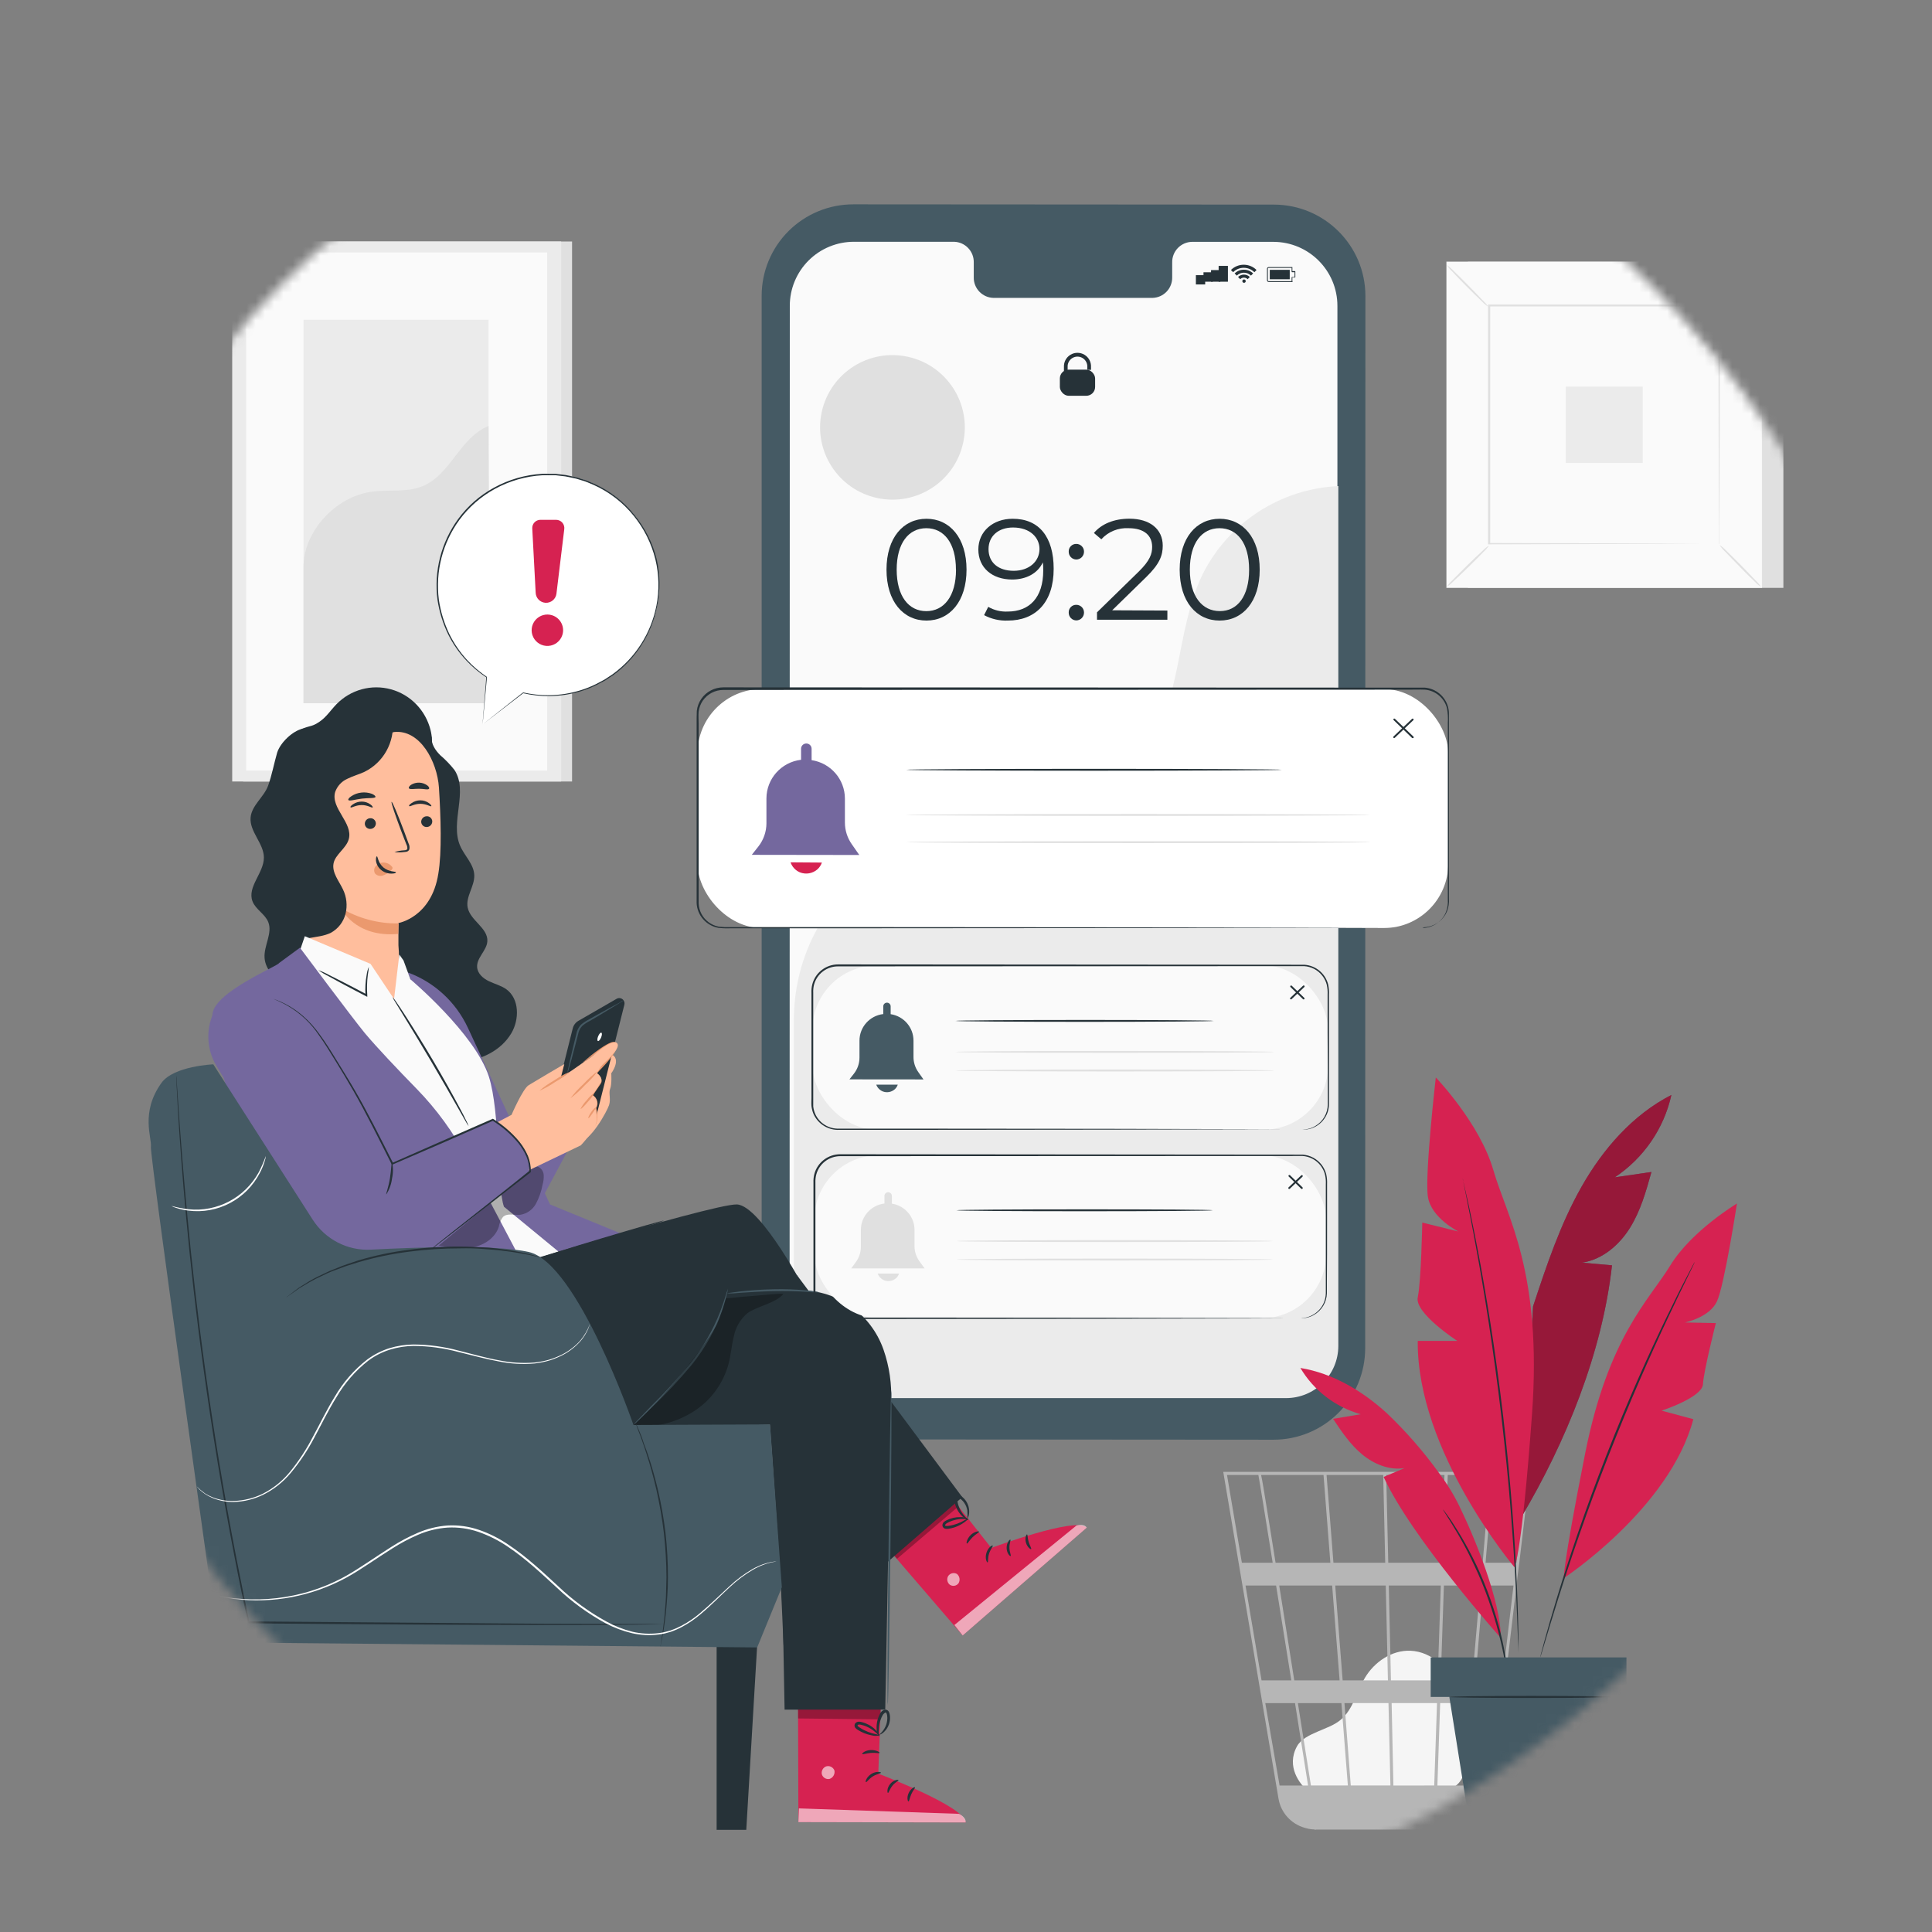 <?xml version="1.0" encoding="UTF-8"?>
<svg width="208px" height="208px" viewBox="0 0 208 208" version="1.1" xmlns="http://www.w3.org/2000/svg" xmlns:xlink="http://www.w3.org/1999/xlink">
    <rect x="0" y="0" width="208" height="208" fill="#808080" stroke="none"/>
    <title>Push notifications-pana (1)</title>
    <defs>
        <circle id="path-1" cx="104" cy="104" r="104"></circle>
    </defs>
    <g id="ui-design" stroke="none" stroke-width="1" fill="none" fill-rule="evenodd">
        <g id="No-notification" transform="translate(-83, -196)">
            <g id="Push-notifications-pana-(1)" transform="translate(83, 196)">
                <mask id="mask-2" fill="white">
                    <use xlink:href="#path-1"></use>
                </mask>
                <g id="Mask"></g>
                <g mask="url(#mask-2)">
                    <g transform="translate(16, 22)">
                        <g id="freepik--background-complete--inject-6" transform="translate(9, 4)">
                            <rect id="Rectangle" fill="#E0E0E0" fill-rule="nonzero" x="1.176" y="0" width="35.413" height="58.137"></rect>
                            <rect id="Rectangle" fill="#EBEBEB" fill-rule="nonzero" x="0" y="0" width="35.413" height="58.137"></rect>
                            <rect id="Rectangle" fill="#FAFAFA" fill-rule="nonzero" x="1.508" y="1.178" width="32.401" height="55.777"></rect>
                            <rect id="Rectangle" fill="#EBEBEB" fill-rule="nonzero" x="7.678" y="8.428" width="19.921" height="41.282"></rect>
                            <path d="M7.678,35.1 C7.63,31.243 11.127,27.478 14.976,26.942 C16.812,26.684 18.765,27.045 20.481,26.347 C23.542,25.101 24.518,21.066 27.599,19.871 L27.739,49.71 L7.678,49.71 L7.678,35.1 Z" id="Path" fill="#E0E0E0" fill-rule="nonzero"></path>
                            <rect id="Rectangle" fill="#E0E0E0" fill-rule="nonzero" x="133.035" y="2.178" width="33.965" height="35.112"></rect>
                            <rect id="Rectangle" fill="#FAFAFA" fill-rule="nonzero" x="130.734" y="2.178" width="33.965" height="35.112"></rect>
                            <path d="M164.707,37.298 L130.722,37.298 L130.722,2.166 L164.707,2.166 L164.707,37.298 Z M130.742,37.278 L164.687,37.278 L164.687,2.186 L130.742,2.186 L130.742,37.278 Z" id="Shape" fill="#E0E0E0" fill-rule="nonzero"></path>
                            <rect id="Rectangle" fill="#FAFAFA" fill-rule="nonzero" x="135.3" y="6.896" width="24.835" height="25.672"></rect>
                            <path d="M135.3,32.739 C135.125,32.998 134.919,33.235 134.687,33.445 C134.287,33.862 133.731,34.421 133.107,35.032 C132.483,35.644 131.907,36.187 131.487,36.572 C131.272,36.799 131.03,36.999 130.766,37.167 C130.942,36.909 131.148,36.672 131.379,36.461 C131.779,36.064 132.331,35.485 132.959,34.874 C133.587,34.263 134.159,33.715 134.583,33.33 C134.798,33.106 135.038,32.907 135.3,32.739 L135.3,32.739 Z" id="Path" fill="#E0E0E0" fill-rule="nonzero"></path>
                            <path d="M160.134,32.676 C160.393,32.851 160.632,33.055 160.846,33.283 C161.246,33.679 161.831,34.231 162.447,34.87 C163.063,35.509 163.607,36.06 163.999,36.481 C164.227,36.692 164.427,36.931 164.595,37.191 C164.336,37.018 164.099,36.816 163.887,36.588 C163.467,36.191 162.899,35.64 162.287,35.001 C161.675,34.362 161.118,33.81 160.73,33.39 C160.503,33.177 160.302,32.937 160.134,32.676 L160.134,32.676 Z" id="Path" fill="#E0E0E0" fill-rule="nonzero"></path>
                            <path d="M160.066,6.968 C160.241,6.709 160.446,6.471 160.678,6.261 C161.078,5.865 161.631,5.281 162.255,4.674 C162.879,4.067 163.455,3.52 163.879,3.131 C164.095,2.909 164.335,2.712 164.595,2.543 C164.421,2.8 164.217,3.036 163.987,3.246 C163.587,3.662 163.031,4.226 162.387,4.833 C161.743,5.44 161.186,5.992 160.762,6.376 C160.551,6.597 160.318,6.795 160.066,6.968 L160.066,6.968 Z" id="Path" fill="#E0E0E0" fill-rule="nonzero"></path>
                            <path d="M135.228,7.027 C134.966,6.854 134.727,6.65 134.515,6.42 C134.095,6.023 133.531,5.476 132.915,4.857 C132.299,4.238 131.751,3.666 131.363,3.246 C131.136,3.033 130.934,2.794 130.762,2.535 C131.023,2.708 131.262,2.91 131.475,3.139 C131.875,3.535 132.459,4.087 133.075,4.726 C133.691,5.365 134.243,5.916 134.631,6.337 C134.857,6.543 135.057,6.775 135.228,7.027 L135.228,7.027 Z" id="Path" fill="#E0E0E0" fill-rule="nonzero"></path>
                            <path d="M160.066,32.568 C160.063,32.527 160.063,32.486 160.066,32.445 C160.066,32.358 160.066,32.239 160.066,32.084 C160.066,31.763 160.066,31.291 160.066,30.7 C160.066,29.485 160.066,27.716 160.042,25.47 C160.042,20.97 160.014,14.566 159.994,6.896 L160.09,6.991 L135.328,6.991 L135.328,6.991 L135.436,6.88 C135.436,16.304 135.436,25.133 135.436,32.553 L135.34,32.461 L153.272,32.509 L158.306,32.533 L159.642,32.533 L160.106,32.533 C160.069,32.536 160.031,32.536 159.994,32.533 L159.634,32.533 L158.318,32.533 L153.304,32.557 L135.3,32.604 L135.204,32.604 L135.204,32.509 C135.204,25.077 135.204,16.26 135.204,6.837 L135.204,6.789 L135.32,6.789 L160.082,6.789 L160.178,6.789 L160.178,6.908 C160.154,14.606 160.138,21.03 160.126,25.557 C160.126,27.795 160.126,29.557 160.102,30.767 C160.102,31.362 160.102,31.818 160.102,32.136 C160.102,32.283 160.102,32.398 160.102,32.481 C160.102,32.564 160.066,32.572 160.066,32.568 Z" id="Path" fill="#E0E0E0" fill-rule="nonzero"></path>
                            <rect id="Rectangle" fill="#EBEBEB" fill-rule="nonzero" x="143.574" y="15.626" width="8.286" height="8.217"></rect>
                            <path d="M115.702,166.715 C114.998,166.116 113.422,164.215 114.638,162.001 C115.082,161.207 116.031,160.787 116.883,160.414 C117.735,160.041 118.639,159.747 119.347,159.148 C120.684,158.021 121.052,156.152 121.94,154.648 C122.956,152.922 124.857,151.629 126.865,151.72 C129.162,151.823 131.079,153.684 131.947,155.807 C132.815,157.93 132.847,160.287 132.867,162.58 C132.867,163.846 132.819,165.274 131.879,166.131 C131.015,166.925 129.714,166.925 128.538,166.893 L115.979,166.496" id="Path" fill="#F5F5F5" fill-rule="nonzero"></path>
                            <path d="M139.729,132.464 L106.696,132.464 L112.646,167.647 C112.896,169.145 113.994,170.365 115.466,170.782 L115.582,170.814 C115.678,170.837 115.775,170.869 115.875,170.889 C116.096,170.932 116.321,170.957 116.547,170.964 L116.547,171 L116.707,170.972 L131.431,170.972 C131.699,170.971 131.967,170.945 132.231,170.893 C133.998,170.621 135.364,169.214 135.572,167.453 L138.44,143.209 L138.569,142.245 L138.569,142.245 L139.701,132.646 L139.729,132.464 Z M133.495,154.91 L130.106,154.91 L130.45,144.701 L134.375,144.701 L133.495,154.91 Z M134.695,144.701 L137.944,144.701 L136.744,154.91 L133.827,154.91 L134.695,144.701 Z M125.013,166.231 L124.825,157.354 L129.71,157.354 L129.41,166.227 L125.013,166.231 Z M119.744,157.354 L124.485,157.354 L124.693,166.227 L120.424,166.227 L119.744,157.354 Z M120.112,166.227 L116.135,166.227 C115.754,163.846 115.262,160.719 114.73,157.354 L119.415,157.354 L120.112,166.227 Z M119.551,154.91 L118.751,144.701 L124.193,144.701 L124.425,154.91 L119.551,154.91 Z M124.753,154.91 L124.517,144.701 L130.118,144.701 L129.778,154.91 L124.753,154.91 Z M124.461,142.249 L124.241,132.793 L130.514,132.793 L130.198,142.249 L124.461,142.249 Z M124.133,142.249 L118.559,142.249 L117.819,132.793 L123.917,132.793 L124.133,142.249 Z M118.227,142.249 L112.33,142.249 C112.122,140.943 111.929,139.709 111.745,138.594 C111.129,134.773 110.897,133.333 110.769,132.793 L117.491,132.793 L118.227,142.249 Z M118.419,144.701 L119.223,154.91 L114.342,154.91 C114.178,153.875 114.014,152.827 113.846,151.78 C113.466,149.367 113.082,146.959 112.722,144.701 L118.419,144.701 Z M114.022,154.91 L110.821,154.91 L109.093,144.701 L112.386,144.701 C112.894,147.851 113.45,151.363 114.022,154.91 Z M114.422,157.358 C114.91,160.43 115.386,163.457 115.827,166.231 L112.762,166.231 L111.221,157.354 L114.422,157.358 Z M129.75,166.231 L130.05,157.358 L133.311,157.358 L132.547,166.231 L129.75,166.231 Z M130.55,142.249 L130.866,132.793 L135.424,132.793 L134.623,142.249 L130.55,142.249 Z M110.477,132.793 C110.609,133.476 111.209,137.198 112.018,142.249 L108.701,142.249 L107.1,132.793 L110.477,132.793 Z M135.424,166.231 L132.871,166.231 L133.627,157.354 L136.464,157.354 L135.424,166.231 Z M138.26,142.249 L134.936,142.249 L135.736,132.793 L139.365,132.793 L138.26,142.249 Z" id="Shape" fill="#B6B6B6" fill-rule="nonzero"></path>
                        </g>
                        <g id="freepik--Device--inject-6" transform="translate(66, 0)">
                            <path d="M55.112,133 L9.852,132.968 C4.41,132.964 0,128.557 0,123.123 L0,9.837 C0.002,7.223 1.046,4.716 2.901,2.871 C4.756,1.026 7.27,-0.007 9.888,0 L55.148,0.028 C60.59,0.032 65,4.439 65,9.873 L64.976,123.155 C64.977,125.767 63.938,128.272 62.088,130.119 C60.237,131.966 57.728,133.002 55.112,133 L55.112,133 Z" id="Path" fill="#455A64" fill-rule="nonzero"></path>
                            <path d="M55.1,4.037 L46.328,4.037 C45.75,4.049 45.202,4.291 44.802,4.707 C44.403,5.124 44.186,5.682 44.199,6.258 L44.199,7.851 C44.211,8.427 43.994,8.985 43.595,9.402 C43.196,9.819 42.647,10.06 42.069,10.072 L24.964,10.072 C23.761,10.044 22.808,9.048 22.835,7.847 L22.835,6.254 C22.862,5.053 21.909,4.057 20.706,4.029 L9.94,4.029 C8.108,4.027 6.351,4.752 5.055,6.044 C3.759,7.337 3.03,9.091 3.03,10.92 L3.01,121.495 C3.01,125.3 6.097,128.386 9.908,128.39 L55.076,128.414 C56.908,128.416 58.665,127.691 59.961,126.398 C61.257,125.106 61.986,123.352 61.986,121.523 L61.986,10.948 C61.994,7.141 58.912,4.048 55.1,4.037 Z" id="Path" fill="#FAFAFA" fill-rule="nonzero"></path>
                            <rect id="Rectangle" fill="#263238" fill-rule="nonzero" x="46.75" y="7.624" width="1" height="1"></rect>
                            <rect id="Rectangle" fill="#263238" fill-rule="nonzero" x="47.568" y="7.313" width="1" height="1.015"></rect>
                            <rect id="Rectangle" fill="#263238" fill-rule="nonzero" x="48.381" y="7.078" width="1" height="1.25"></rect>
                            <rect id="Rectangle" fill="#263238" fill-rule="nonzero" x="49.199" y="6.625" width="1" height="1.704"></rect>
                            <path d="M57.105,8.36 L54.589,8.36 C54.49,8.36 54.408,8.281 54.406,8.181 L54.406,6.931 C54.406,6.832 54.486,6.752 54.585,6.752 L57.105,6.752 C57.116,6.748 57.127,6.748 57.137,6.752 C57.141,6.764 57.141,6.776 57.137,6.788 L57.137,7.186 L57.408,7.186 C57.435,7.186 57.456,7.207 57.456,7.234 L57.456,7.835 C57.454,7.86 57.433,7.879 57.408,7.879 L57.137,7.879 L57.137,8.277 C57.16,8.286 57.172,8.311 57.163,8.334 C57.154,8.358 57.128,8.369 57.105,8.36 L57.105,8.36 Z M57.057,6.844 L54.585,6.844 C54.562,6.844 54.54,6.853 54.523,6.869 C54.507,6.886 54.498,6.908 54.498,6.931 L54.498,8.181 C54.498,8.205 54.507,8.228 54.525,8.245 C54.542,8.261 54.565,8.27 54.589,8.269 L57.057,8.269 L57.057,7.871 C57.057,7.844 57.079,7.823 57.105,7.823 L57.372,7.823 L57.372,7.301 L57.105,7.301 C57.093,7.302 57.081,7.298 57.072,7.29 C57.063,7.282 57.057,7.27 57.057,7.258 L57.057,6.844 Z" id="Shape" fill="#263238" fill-rule="nonzero"></path>
                            <polygon id="Path" fill="#263238" fill-rule="nonzero" points="54.705 8.066 54.705 7.051 56.854 7.051 56.854 7.508 56.854 7.608 56.854 8.066"></polygon>
                            <path d="M52.117,8.265 C52.115,8.165 52.034,8.084 51.934,8.082 C51.833,8.082 51.75,8.164 51.75,8.265 C51.749,8.314 51.768,8.361 51.803,8.395 C51.838,8.43 51.885,8.449 51.934,8.448 C51.982,8.448 52.029,8.429 52.064,8.394 C52.098,8.36 52.117,8.313 52.117,8.265 Z" id="Path" fill="#263238" fill-rule="nonzero"></path>
                            <path d="M51.288,7.823 L51.523,8.058 C51.628,7.95 51.771,7.889 51.922,7.889 C52.072,7.889 52.216,7.95 52.321,8.058 L52.556,7.823 C52.387,7.654 52.157,7.561 51.918,7.564 C51.682,7.564 51.456,7.657 51.288,7.823 L51.288,7.823 Z" id="Path" fill="#263238" fill-rule="nonzero"></path>
                            <path d="M51.918,7.039 C51.546,7.034 51.187,7.177 50.921,7.437 L51.152,7.672 C51.575,7.253 52.257,7.253 52.679,7.672 L52.915,7.437 C52.648,7.178 52.29,7.035 51.918,7.039 L51.918,7.039 Z" id="Path" fill="#263238" fill-rule="nonzero"></path>
                            <path d="M50.522,7.07 L50.758,7.305 C51.39,6.675 52.414,6.675 53.046,7.305 L53.281,7.07 C52.519,6.311 51.285,6.311 50.522,7.07 L50.522,7.07 Z" id="Path" fill="#263238" fill-rule="nonzero"></path>
                            <rect id="Rectangle" fill="#263238" fill-rule="nonzero" x="32.105" y="17.795" width="3.796" height="2.815" rx="0.95"></rect>
                            <path d="M32.943,17.979 L32.544,17.979 L32.544,17.517 C32.516,16.979 32.787,16.469 33.25,16.192 C33.712,15.914 34.29,15.914 34.753,16.192 C35.215,16.469 35.487,16.979 35.459,17.517 L35.459,17.819 L35.06,17.819 L35.06,17.517 C35.084,17.124 34.888,16.75 34.55,16.546 C34.213,16.342 33.79,16.342 33.452,16.546 C33.115,16.75 32.918,17.124 32.943,17.517 L32.943,17.979 Z" id="Path" fill="#263238" fill-rule="nonzero"></path>
                            <path d="M3.473,87.54 C3.552,80.254 7.536,73.569 13.911,70.023 C18.297,67.635 23.409,67.014 28.285,65.895 C33.162,64.776 38.218,62.929 41.232,58.944 C45.307,53.558 44.53,45.902 47.472,39.835 C50.258,34.257 55.849,30.621 62.085,30.332 L62.085,122.896 C62.085,126.003 59.563,128.521 56.451,128.521 L9.115,128.521 C7.62,128.522 6.185,127.93 5.127,126.875 C4.069,125.82 3.474,124.389 3.473,122.896 L3.473,87.54 Z" id="Path" fill="#EBEBEB" fill-rule="nonzero"></path>
                            <path d="M13.441,39.329 C13.441,35.897 15.243,33.851 17.743,33.851 C20.243,33.851 22.057,35.897 22.057,39.329 C22.057,42.761 20.239,44.811 17.743,44.811 C15.247,44.811 13.441,42.761 13.441,39.329 Z M20.917,39.329 C20.917,36.451 19.621,34.866 17.727,34.866 C15.833,34.866 14.537,36.459 14.537,39.329 C14.537,42.199 15.833,43.796 17.727,43.796 C19.621,43.796 20.925,42.199 20.925,39.329 L20.917,39.329 Z" id="Shape" fill="#263238" fill-rule="nonzero"></path>
                            <path d="M31.439,39.238 C31.439,42.9 29.446,44.811 26.507,44.811 C25.617,44.849 24.733,44.647 23.947,44.226 L24.394,43.334 C25.03,43.701 25.758,43.876 26.491,43.84 C28.82,43.84 30.315,42.347 30.315,39.421 C30.315,39.178 30.315,38.867 30.267,38.545 C29.729,39.739 28.465,40.392 26.97,40.392 C24.825,40.392 23.329,39.13 23.329,37.159 C23.329,35.189 24.924,33.851 27.014,33.851 C29.88,33.839 31.439,35.83 31.439,39.238 Z M29.912,37.1 C29.912,35.905 28.927,34.791 27.061,34.791 C25.502,34.791 24.426,35.698 24.426,37.128 C24.426,38.557 25.474,39.453 27.137,39.453 C28.8,39.453 29.912,38.437 29.912,37.1 Z" id="Shape" fill="#263238" fill-rule="nonzero"></path>
                            <path d="M33.058,37.39 C33.048,37.17 33.131,36.955 33.286,36.797 C33.441,36.639 33.654,36.553 33.876,36.558 C34.097,36.557 34.309,36.645 34.465,36.801 C34.621,36.957 34.707,37.17 34.705,37.39 C34.709,37.853 34.339,38.232 33.876,38.238 C33.654,38.235 33.443,38.144 33.29,37.985 C33.136,37.825 33.053,37.611 33.058,37.39 L33.058,37.39 Z M33.058,43.947 C33.048,43.726 33.131,43.511 33.286,43.354 C33.441,43.196 33.654,43.109 33.876,43.115 C34.097,43.114 34.309,43.202 34.465,43.358 C34.621,43.514 34.707,43.727 34.705,43.947 C34.709,44.41 34.339,44.789 33.876,44.795 C33.654,44.792 33.443,44.701 33.29,44.541 C33.136,44.382 33.053,44.168 33.058,43.947 Z" id="Shape" fill="#263238" fill-rule="nonzero"></path>
                            <path d="M43.68,43.732 L43.68,44.72 L36.104,44.72 L36.104,43.923 L40.59,39.544 C41.81,38.35 42.041,37.621 42.041,36.881 C42.041,35.635 41.16,34.866 39.514,34.866 C38.401,34.797 37.316,35.236 36.567,36.061 L35.77,35.38 C36.603,34.397 37.943,33.843 39.593,33.843 C41.782,33.843 43.182,34.95 43.182,36.749 C43.182,37.784 42.859,38.708 41.407,40.121 L37.739,43.704 L43.68,43.732 Z" id="Path" fill="#263238" fill-rule="nonzero"></path>
                            <path d="M45.004,39.329 C45.004,35.897 46.806,33.851 49.306,33.851 C51.806,33.851 53.62,35.897 53.62,39.329 C53.62,42.761 51.802,44.811 49.306,44.811 C46.81,44.811 45.004,42.761 45.004,39.329 Z M52.48,39.329 C52.48,36.451 51.184,34.866 49.29,34.866 C47.396,34.866 46.1,36.459 46.1,39.329 C46.1,42.199 47.424,43.792 49.326,43.792 C51.228,43.792 52.48,42.199 52.48,39.329 Z" id="Shape" fill="#263238" fill-rule="nonzero"></path>
                            <ellipse id="Oval" fill="#E0E0E0" fill-rule="nonzero" transform="translate(14.082, 24.012) rotate(-77.87) translate(-14.082, -24.012) " cx="14.082" cy="24.012" rx="7.78" ry="7.791"></ellipse>
                        </g>
                        <g id="freepik--Character--inject-6" transform="translate(0, 52)">
                            <path d="M38.514,32.506 C37.957,32.107 37.27,31.939 36.65,31.643 C36.029,31.348 35.429,30.845 35.369,30.142 C35.287,29.12 36.401,28.349 36.468,27.347 C36.559,25.906 34.631,25.119 34.35,23.706 C34.117,22.532 35.101,21.426 35.061,20.228 C35.022,19.031 33.995,18.14 33.528,17.034 C32.438,14.487 34.445,11.201 32.924,8.889 C32.463,8.308 31.947,7.773 31.383,7.292 C30.862,6.765 30.407,6.094 30.471,5.332 L27.618,4.022 C26.662,2.545 24.493,2.489 22.877,3.12 C21.261,3.751 19.815,4.88 18.136,5.304 C17.314,5.507 17.433,4.278 16.603,4.449 C15.509,4.673 14.17,5.962 13.838,7.033 C13.506,8.178 13.273,9.448 12.87,10.574 C12.423,11.816 11.108,12.682 10.981,14 C10.839,15.533 12.408,16.795 12.411,18.328 C12.411,19.985 10.602,21.47 11.179,23.023 C11.511,23.91 12.522,24.385 12.878,25.263 C13.364,26.461 12.396,27.81 12.483,29.116 C12.569,30.422 13.644,31.38 14.659,32.162 C18.526,35.212 22.852,37.614 27.472,39.277 C29.475,39.972 31.585,40.503 33.694,40.312 C35.804,40.12 37.926,39.114 39.032,37.269 C39.937,35.772 39.929,33.532 38.514,32.506 Z" id="Path" fill="#263238" fill-rule="nonzero"></path>
                            <path d="M30.356,4.609 C29.828,2.475 28.201,0.794 26.101,0.215 C24,-0.364 21.754,0.247 20.226,1.814 C19.618,2.437 19.136,3.2 18.417,3.687 C17.603,4.242 17.484,4.086 16.576,4.441 C15.667,4.797 13.996,7.364 14.023,8.354 L13.569,12.69 C13.605,13.704 14.897,14.287 15.845,13.944 C16.793,13.6 17.425,12.714 17.931,11.836 C18.436,10.957 18.899,10.007 19.728,9.444 C21.091,8.474 22.94,8.809 24.572,9.145 C26.204,9.48 28.096,9.724 29.372,8.638 C30.471,7.683 30.708,6.018 30.356,4.609 Z" id="Path" fill="#263238" fill-rule="nonzero"></path>
                            <path d="M31.257,10.798 C31.071,7.975 29.214,4.517 26.433,4.809 L17.741,7.048 C16.897,7.142 16.264,7.872 16.283,8.729 L17.259,29.891 L17.196,29.891 C17.196,29.891 20.752,37.457 26.472,35.632 C27.61,35.269 26.575,32.414 26.804,31.12 L26.859,31.12 C26.859,30.969 26.859,30.825 26.859,30.677 C26.972,29.712 26.984,28.738 26.895,27.771 L26.895,27.771 C26.895,26.062 26.895,25.375 26.895,25.375 C26.895,25.375 30.451,24.768 31.19,20.065 C31.581,17.769 31.458,13.932 31.257,10.798 Z" id="Path" fill="#FFBE9D" fill-rule="nonzero"></path>
                            <path d="M30.538,14.423 C30.542,14.751 30.286,15.023 29.961,15.034 C29.808,15.046 29.656,14.995 29.54,14.893 C29.424,14.791 29.354,14.646 29.345,14.491 C29.342,14.163 29.597,13.893 29.921,13.88 C30.075,13.867 30.227,13.917 30.343,14.019 C30.46,14.122 30.53,14.267 30.538,14.423 L30.538,14.423 Z" id="Path" fill="#263238" fill-rule="nonzero"></path>
                            <path d="M30.435,12.794 C30.364,12.874 29.91,12.538 29.25,12.538 C28.59,12.538 28.14,12.87 28.064,12.79 C27.989,12.71 28.104,12.61 28.309,12.463 C28.587,12.267 28.919,12.162 29.258,12.163 C29.591,12.163 29.916,12.269 30.186,12.467 C30.403,12.638 30.474,12.758 30.435,12.794 Z" id="Path" fill="#263238" fill-rule="nonzero"></path>
                            <path d="M24.465,14.635 C24.47,14.961 24.215,15.231 23.892,15.241 C23.739,15.255 23.587,15.204 23.47,15.102 C23.354,15 23.284,14.854 23.276,14.698 C23.272,14.372 23.526,14.102 23.849,14.092 C24.003,14.078 24.155,14.129 24.271,14.231 C24.387,14.333 24.457,14.479 24.465,14.635 L24.465,14.635 Z" id="Path" fill="#263238" fill-rule="nonzero"></path>
                            <path d="M24.122,12.93 C24.05,13.01 23.596,12.67 22.936,12.674 C22.277,12.678 21.826,13.006 21.751,12.926 C21.676,12.846 21.791,12.746 21.996,12.594 C22.275,12.401 22.606,12.298 22.944,12.299 C23.277,12.297 23.602,12.402 23.873,12.598 C24.09,12.754 24.157,12.894 24.122,12.93 Z" id="Path" fill="#263238" fill-rule="nonzero"></path>
                            <path d="M26.464,17.741 C26.802,17.63 27.153,17.565 27.507,17.545 C27.669,17.545 27.827,17.497 27.855,17.382 C27.866,17.21 27.828,17.04 27.744,16.89 C27.586,16.491 27.424,16.072 27.255,15.629 C26.579,13.836 26.069,12.359 26.16,12.331 C26.251,12.303 26.84,13.736 27.515,15.525 C27.677,15.968 27.835,16.391 27.982,16.795 C28.085,16.994 28.116,17.225 28.068,17.445 C28.02,17.564 27.921,17.653 27.8,17.689 C27.709,17.712 27.617,17.726 27.523,17.729 C27.172,17.777 26.817,17.781 26.464,17.741 L26.464,17.741 Z" id="Path" fill="#263238" fill-rule="nonzero"></path>
                            <path d="M26.927,25.415 C24.735,25.454 22.575,24.877 20.688,23.75 C20.688,23.75 22.205,26.976 26.863,26.545 L26.927,25.415 Z" id="Path" fill="#EB996E" fill-rule="nonzero"></path>
                            <path d="M26.196,19.306 C25.948,18.989 25.554,18.824 25.157,18.871 C24.871,18.898 24.608,19.042 24.43,19.27 C24.253,19.491 24.232,19.801 24.378,20.045 C24.593,20.28 24.926,20.363 25.224,20.256 C25.526,20.148 25.804,19.98 26.042,19.761 C26.114,19.708 26.176,19.642 26.223,19.566 C26.272,19.493 26.272,19.398 26.223,19.326" id="Path" fill="#EB996E" fill-rule="nonzero"></path>
                            <path d="M24.576,18.192 C24.679,18.192 24.683,18.891 25.279,19.39 C25.876,19.889 26.619,19.809 26.626,19.909 C26.634,20.009 26.46,20.045 26.148,20.053 C25.738,20.057 25.34,19.916 25.022,19.653 C24.72,19.403 24.524,19.044 24.477,18.651 C24.45,18.364 24.529,18.188 24.576,18.192 Z" id="Path" fill="#263238" fill-rule="nonzero"></path>
                            <path d="M24.43,11.792 C24.367,11.971 23.723,11.888 22.972,11.979 C22.221,12.071 21.609,12.283 21.506,12.127 C21.463,12.051 21.569,11.884 21.814,11.728 C22.138,11.509 22.51,11.372 22.897,11.329 C23.283,11.283 23.674,11.329 24.039,11.464 C24.295,11.572 24.43,11.708 24.43,11.792 Z" id="Path" fill="#263238" fill-rule="nonzero"></path>
                            <path d="M30.194,10.917 C30.083,11.065 29.641,10.917 29.107,10.917 C28.574,10.917 28.128,11.021 28.021,10.865 C27.978,10.79 28.049,10.642 28.242,10.502 C28.784,10.16 29.476,10.18 29.996,10.554 C30.182,10.694 30.245,10.846 30.194,10.917 Z" id="Path" fill="#263238" fill-rule="nonzero"></path>
                            <path d="M26.279,3.619 L25.884,3.108 C23.195,3.42 20.561,4.1 18.053,5.128 C17.05,5.527 16.038,6.03 15.351,6.877 C14.411,8.039 14.26,9.644 14.166,11.141 C13.771,16.851 13.419,22.72 15.197,28.162 C15.623,27.467 16.461,27.156 17.255,27 C18.049,26.844 18.883,26.792 19.626,26.421 C20.415,25.988 20.988,25.241 21.206,24.361 C21.417,23.481 21.315,22.553 20.918,21.742 C20.487,20.835 19.732,19.961 19.906,18.975 C20.08,17.988 21.273,17.354 21.55,16.339 C22.028,14.587 19.574,13.014 20.084,11.265 C20.31,10.628 20.786,10.114 21.4,9.843 C21.992,9.544 22.644,9.376 23.245,9.093 C25.287,8.087 26.497,5.905 26.279,3.619 L26.279,3.619 Z" id="Path" fill="#263238" fill-rule="nonzero"></path>
                            <path d="M49.778,39.481 L44.334,48.041 C44.762,48.676 45.487,49.04 46.246,49 C47.558,48.944 49.359,45.638 49.573,44.971 C49.786,44.304 49.498,43.657 49.691,43.21 C49.885,42.763 49.81,41.541 49.81,41.541 C49.782,41.613 50.987,39.984 49.778,39.481 Z" id="Path" fill="#FFBE9D" fill-rule="nonzero"></path>
                            <path d="M42.829,48.037 L45.665,36.702 C45.753,36.365 45.971,36.077 46.27,35.904 L50.39,33.528 C50.642,33.385 50.96,33.456 51.129,33.692 L51.129,33.692 C51.227,33.829 51.26,34.003 51.22,34.167 L48.217,46.097 L42.829,48.037 Z" id="Path" fill="#263238" fill-rule="nonzero"></path>
                            <polygon id="Path" fill="#74689E" fill-rule="nonzero" points="41.398 56.821 47.984 44.528 45.503 41.282 36.235 48.389 38.664 55.144"></polygon>
                            <path d="M48.063,47.195 C48.121,47.03 48.163,46.86 48.19,46.688 C48.233,46.209 48.187,45.727 48.052,45.266 L48.052,45.239 L48.052,45.211 C48.168,45.022 48.199,44.792 48.134,44.58 C48.044,44.343 47.882,44.141 47.672,44.001 L47.601,43.953 L47.649,43.877 L48.395,42.751 C48.464,42.661 48.523,42.563 48.569,42.46 C48.599,42.362 48.591,42.256 48.545,42.164 C48.439,41.952 48.281,41.771 48.087,41.637 L47.992,41.569 L48.067,41.481 C48.269,41.25 48.494,41.018 48.719,40.783 C49.105,40.382 49.467,39.959 49.806,39.517 C49.959,39.314 50.091,39.096 50.201,38.866 C50.252,38.764 50.286,38.653 50.3,38.539 C50.3,38.435 50.26,38.379 50.201,38.367 L50.177,38.367 C50.05,38.354 49.922,38.375 49.806,38.427 C49.671,38.477 49.539,38.534 49.411,38.599 C49.17,38.73 48.944,38.866 48.739,38.998 C48.344,39.269 47.969,39.525 47.68,39.737 L47.005,40.232 C46.929,40.299 46.846,40.355 46.756,40.399 C46.817,40.32 46.889,40.248 46.969,40.188 C47.115,40.056 47.332,39.872 47.613,39.645 C47.893,39.417 48.241,39.154 48.652,38.87 C48.861,38.726 49.083,38.583 49.332,38.443 C49.459,38.372 49.591,38.309 49.727,38.255 C49.88,38.179 50.053,38.156 50.221,38.187 L50.197,38.187 C50.373,38.212 50.497,38.376 50.473,38.555 C50.461,38.693 50.423,38.829 50.363,38.954 C50.247,39.198 50.107,39.43 49.944,39.645 C49.605,40.097 49.238,40.528 48.846,40.934 C48.62,41.17 48.395,41.402 48.194,41.629 L48.194,41.473 C48.421,41.631 48.603,41.846 48.723,42.096 C48.784,42.233 48.793,42.388 48.747,42.531 C48.695,42.65 48.629,42.761 48.549,42.863 C48.281,43.262 48.024,43.637 47.783,43.989 L47.783,43.861 C48.021,44.027 48.201,44.264 48.296,44.54 C48.37,44.795 48.331,45.07 48.19,45.294 L48.19,45.239 C48.316,45.718 48.342,46.218 48.265,46.708 C48.242,46.839 48.2,46.967 48.142,47.087 C48.095,47.159 48.071,47.199 48.063,47.195 Z" id="Path" fill="#EB996E" fill-rule="nonzero"></path>
                            <path d="M51.129,33.688 C51.026,33.781 50.912,33.862 50.789,33.927 C50.564,34.071 50.236,34.275 49.825,34.522 L48.383,35.397 L47.53,35.896 C47.22,36.047 46.93,36.239 46.669,36.467 C46.442,36.718 46.291,37.03 46.234,37.365 C46.147,37.7 46.064,38.02 45.985,38.331 L45.555,39.964 C45.428,40.427 45.322,40.803 45.243,41.058 C45.214,41.197 45.167,41.331 45.104,41.457 C45.107,41.322 45.128,41.188 45.167,41.058 C45.219,40.795 45.306,40.415 45.412,39.948 C45.519,39.481 45.657,38.91 45.807,38.303 C45.881,37.992 45.96,37.668 46.045,37.333 C46.109,36.961 46.276,36.615 46.527,36.335 C46.804,36.098 47.109,35.897 47.435,35.736 L48.296,35.249 L49.758,34.45 C50.177,34.219 50.517,34.051 50.754,33.915 C50.868,33.822 50.994,33.745 51.129,33.688 L51.129,33.688 Z" id="Path" fill="#455A64" fill-rule="nonzero"></path>
                            <path d="M48.399,37.561 C48.296,37.808 48.285,38.04 48.372,38.076 C48.458,38.112 48.613,37.944 48.715,37.696 C48.818,37.449 48.83,37.221 48.743,37.181 C48.656,37.141 48.502,37.317 48.399,37.561 Z" id="Path" fill="#FFFFFF" fill-rule="nonzero"></path>
                            <path d="M27.887,30.689 L27.887,30.689 C30.747,31.73 33.081,33.878 34.374,36.658 L43.216,55.671 L50.833,58.794 L44.117,60.746 L38.151,56.318 L27.887,30.689 Z" id="Path" fill="#74689E" fill-rule="nonzero"></path>
                            <path d="M44.124,60.746 L40.916,63.246 L24.908,46.604 L15.758,29.899 L16.817,26.792 L23.892,29.771 L26.425,33.556 L26.99,28.765 L27.444,29.408 L28.183,31.432 C28.183,31.432 35.128,37.273 36.63,41.901 C37.862,45.778 37.487,53.763 38.258,55.919 L44.124,60.746 Z" id="Path" fill="#FAFAFA" fill-rule="nonzero"></path>
                            <path d="M14.043,29.683 C13.936,30.006 7.2,32.741 6.88,35.125 C6.56,37.509 11.72,55.939 11.72,55.939 L19.902,63.246 L40.916,63.246 L34.251,50.633 C32.815,47.913 30.997,45.417 28.855,43.222 C26.879,41.202 24.509,38.702 23.268,37.213 C21.937,35.596 16.291,28.03 16.291,28.03 L14.043,29.683 Z" id="Path" fill="#74689E" fill-rule="nonzero"></path>
                            <path d="M18.259,30.438 C18.667,30.586 19.063,30.766 19.444,30.977 C20.167,31.336 21.159,31.839 22.249,32.41 L23.489,33.065 L23.347,33.161 C23.3,32.415 23.344,31.667 23.478,30.933 C23.515,30.642 23.594,30.358 23.711,30.09 C23.688,30.379 23.651,30.667 23.6,30.953 C23.508,31.679 23.488,32.414 23.541,33.145 L23.541,33.32 L23.387,33.24 L22.162,32.602 C21.072,32.031 20.092,31.504 19.396,31.112 C19.001,30.917 18.62,30.692 18.259,30.438 L18.259,30.438 Z" id="Path" fill="#263238" fill-rule="nonzero"></path>
                            <path d="M34.457,47.247 C34.331,47.076 34.219,46.896 34.121,46.708 L33.264,45.203 C32.545,43.929 31.541,42.176 30.411,40.256 C29.281,38.335 28.226,36.614 27.464,35.369 L26.559,33.891 C26.442,33.715 26.338,33.53 26.251,33.336 C26.399,33.493 26.531,33.665 26.646,33.847 C26.879,34.183 27.207,34.674 27.606,35.289 C28.396,36.514 29.471,38.227 30.609,40.152 C31.747,42.076 32.722,43.841 33.41,45.131 C33.758,45.778 34.03,46.301 34.2,46.668 C34.301,46.853 34.387,47.047 34.457,47.247 Z" id="Path" fill="#263238" fill-rule="nonzero"></path>
                            <g id="Group" opacity="0.3" transform="translate(30.751, 51.566)" fill="#000000" fill-rule="nonzero">
                                <path d="M0.47,8.529 C1.691,8.737 2.943,8.929 4.16,8.713 C5.377,8.497 6.566,7.703 6.949,6.513 C7.01,6.125 7.166,5.758 7.404,5.447 C7.874,5.008 8.625,5.279 9.261,5.219 C9.978,5.109 10.604,4.666 10.952,4.022 C11.291,3.386 11.529,2.7 11.659,1.989 C11.761,1.647 11.804,1.289 11.785,0.931 C11.76,0.57 11.555,0.246 11.24,0.073 C10.758,-0.147 10.213,0.173 9.786,0.472 C6.321,2.995 3.161,5.926 0,8.841" id="Path"></path>
                            </g>
                            <path d="M39.071,46.025 C39.071,46.025 40.276,43.23 40.916,42.831 C41.556,42.432 44.753,40.559 44.753,40.559 L44.358,42.096 L47.483,39.904 C47.878,39.645 50.094,37.597 50.489,38.395 C50.778,38.97 48.956,40.487 48.711,40.827 C48.103,41.669 48.316,41.593 48.316,41.593 C48.316,41.593 48.976,41.992 48.644,42.591 C48.373,43.051 48.075,43.493 47.751,43.917 C47.751,43.917 48.62,44.228 48.115,45.37 C48.261,45.844 48.291,46.347 48.202,46.836 C48.059,47.69 46.534,49.307 46.534,49.307 L38.909,52.964 L35.844,47.71 L39.071,46.025 Z" id="Path" fill="#FFBE9D" fill-rule="nonzero"></path>
                            <path d="M21.368,40.771 L26.243,51.287 L37.072,46.544 C37.072,46.544 41.556,49.187 40.936,52.078 L31.178,60.151 C29.335,61.681 26.951,62.381 24.584,62.088 L24.584,62.088 C22.04,61.773 19.761,60.343 18.353,58.179 L11.305,47.351 L7.354,40.839 C6.06,38.765 6.126,36.109 7.52,34.103 C7.893,33.574 8.366,33.125 8.911,32.781 C10.677,31.699 15.908,31.228 21.368,40.771 Z" id="Path" fill="#74689E" fill-rule="nonzero"></path>
                            <path d="M45.341,41.386 C44.855,41.809 44.325,42.18 43.761,42.492 C43.23,42.861 42.663,43.175 42.07,43.43 C42.561,43.011 43.09,42.641 43.65,42.324 C44.183,41.957 44.749,41.642 45.341,41.386 L45.341,41.386 Z" id="Path" fill="#EB996E" fill-rule="nonzero"></path>
                            <path d="M48.387,41.282 C47.965,41.843 47.49,42.362 46.969,42.831 C46.494,43.347 45.974,43.818 45.416,44.24 C45.841,43.681 46.316,43.162 46.835,42.691 C47.309,42.175 47.829,41.704 48.387,41.282 L48.387,41.282 Z" id="Path" fill="#EB996E" fill-rule="nonzero"></path>
                            <path d="M47.98,43.653 C47.813,44.002 47.589,44.319 47.317,44.592 C46.922,45.075 46.527,45.442 46.503,45.39 C46.672,45.041 46.898,44.722 47.171,44.448 C47.395,44.14 47.669,43.871 47.98,43.653 L47.98,43.653 Z" id="Path" fill="#EB996E" fill-rule="nonzero"></path>
                            <path d="M48.134,45.25 C48.178,45.286 48.008,45.542 47.795,45.853 C47.581,46.165 47.4,46.412 47.348,46.384 C47.297,46.356 47.415,46.061 47.637,45.742 C47.858,45.422 48.083,45.215 48.134,45.25 Z" id="Path" fill="#EB996E" fill-rule="nonzero"></path>
                            <path d="M29.518,61.205 C29.518,61.205 29.518,61.185 29.566,61.157 L29.72,61.026 L30.332,60.526 L32.671,58.658 L41.023,52.054 L40.988,52.122 C40.992,51.574 40.888,51.032 40.683,50.525 C40.449,49.994 40.148,49.496 39.786,49.044 C38.997,48.101 38.063,47.292 37.021,46.648 L37.112,46.648 L31.514,49.107 L26.283,51.367 L26.196,51.403 L26.152,51.319 C24.718,48.465 23.387,45.782 22.051,43.45 C21.384,42.28 20.724,41.198 20.1,40.188 C19.475,39.178 18.914,38.243 18.326,37.437 C17.459,36.137 16.307,35.058 14.96,34.283 C14.727,34.143 14.509,34.035 14.32,33.943 C14.13,33.851 13.976,33.776 13.842,33.72 L13.549,33.588 C13.515,33.576 13.482,33.56 13.451,33.54 C14.623,33.946 15.706,34.576 16.643,35.397 C17.314,35.989 17.915,36.659 18.432,37.393 C19.025,38.191 19.618,39.134 20.23,40.14 C20.842,41.146 21.53,42.224 22.205,43.394 C23.565,45.726 24.896,48.409 26.338,51.259 L26.208,51.212 L31.419,48.92 L37.017,46.464 L37.064,46.444 L37.108,46.472 C38.169,47.132 39.119,47.96 39.921,48.924 C40.29,49.392 40.599,49.906 40.841,50.453 C41.053,50.992 41.159,51.566 41.154,52.146 L41.154,52.186 L41.118,52.214 L32.726,58.742 L30.356,60.57 L29.728,61.05 L29.562,61.169 L29.518,61.205 Z" id="Path" fill="#263238" fill-rule="nonzero"></path>
                            <path d="M25.587,54.593 C25.528,54.569 25.828,53.819 25.982,52.849 C26.137,51.878 26.14,51.068 26.204,51.064 C26.338,51.663 26.338,52.285 26.204,52.884 C26.129,53.494 25.918,54.078 25.587,54.593 L25.587,54.593 Z" id="Path" fill="#263238" fill-rule="nonzero"></path>
                            <path d="M85.059,85.485 L90.72,92.652 C90.72,92.652 99.831,89.246 100.992,90.468 L87.642,102.074 L78.37,91.294 L85.059,85.485 Z" id="Path" fill="#D62251" fill-rule="nonzero"></path>
                            <g id="Group" opacity="0.6" transform="translate(85.982, 95.359)" fill="#FFFFFF" fill-rule="nonzero">
                                <path d="M0.112,0.295 C-0.085,0.607 -0.016,1.019 0.27,1.25 C0.573,1.461 0.986,1.396 1.21,1.102 C1.417,0.768 1.342,0.331 1.037,0.088 C0.697,-0.098 0.274,0.02 0.077,0.355" id="Path"></path>
                            </g>
                            <g id="Group" opacity="0.6" transform="translate(86.75, 90.173)" fill="#FFFFFF" fill-rule="nonzero">
                                <path d="M0.893,11.902 L0,10.776 L13.14,0.068 C13.14,0.068 13.958,-0.188 14.25,0.295 L0.893,11.902 Z" id="Path"></path>
                            </g>
                            <path d="M90.878,92.396 C90.933,92.464 90.633,92.795 90.483,93.266 C90.333,93.738 90.408,94.185 90.325,94.209 C90.242,94.233 90.017,93.77 90.199,93.179 C90.38,92.588 90.843,92.324 90.878,92.396 Z" id="Path" fill="#263238" fill-rule="nonzero"></path>
                            <path d="M92.778,91.765 C92.846,91.817 92.66,92.165 92.676,92.648 C92.691,93.131 92.877,93.466 92.81,93.522 C92.743,93.578 92.383,93.239 92.375,92.652 C92.368,92.065 92.723,91.693 92.778,91.765 Z" id="Path" fill="#263238" fill-rule="nonzero"></path>
                            <path d="M95.015,92.771 C94.967,92.835 94.596,92.584 94.454,92.081 C94.311,91.578 94.501,91.166 94.572,91.194 C94.643,91.222 94.623,91.594 94.742,91.993 C94.86,92.392 95.074,92.708 95.015,92.771 Z" id="Path" fill="#263238" fill-rule="nonzero"></path>
                            <path d="M89.408,90.895 C89.432,90.979 89.057,91.15 88.709,91.494 C88.361,91.837 88.176,92.204 88.093,92.18 C88.01,92.157 88.093,91.677 88.488,91.278 C88.883,90.879 89.397,90.827 89.408,90.895 Z" id="Path" fill="#263238" fill-rule="nonzero"></path>
                            <g id="Group" opacity="0.3" transform="translate(79.618, 86.906)" fill="#000000" fill-rule="nonzero">
                                <polygon id="Path" points="6.562 0 7.57 1.278 0.956 6.915 0 5.805"></polygon>
                            </g>
                            <path d="M88.239,89.485 C88.267,89.509 88.041,89.773 87.567,90.06 C87.291,90.23 86.995,90.364 86.686,90.46 C86.502,90.514 86.315,90.556 86.125,90.587 C86.014,90.604 85.901,90.604 85.789,90.587 C85.622,90.561 85.49,90.429 85.462,90.26 C85.448,90.109 85.506,89.96 85.62,89.861 C85.702,89.784 85.797,89.722 85.9,89.677 C86.365,89.439 86.881,89.321 87.401,89.334 C87.703,89.312 88.004,89.384 88.263,89.541 C88.263,89.589 87.923,89.513 87.405,89.541 C87.104,89.565 86.807,89.625 86.52,89.721 C86.353,89.779 86.19,89.851 86.034,89.937 C85.861,90.02 85.738,90.124 85.758,90.22 C85.758,90.256 85.758,90.264 85.837,90.28 C85.919,90.291 86.003,90.291 86.086,90.28 C86.263,90.256 86.438,90.223 86.611,90.18 C86.906,90.103 87.193,89.998 87.469,89.869 C87.715,89.722 87.973,89.593 88.239,89.485 L88.239,89.485 Z" id="Path" fill="#263238" fill-rule="nonzero"></path>
                            <path d="M88.235,89.653 C88.235,89.681 87.891,89.557 87.504,89.15 C87.145,88.766 86.897,88.29 86.789,87.773 C86.708,87.528 86.761,87.258 86.927,87.062 C87.049,86.956 87.223,86.935 87.366,87.01 C87.468,87.059 87.562,87.122 87.646,87.198 C88.053,87.552 88.302,88.057 88.338,88.599 C88.377,89.174 88.172,89.489 88.144,89.473 C88.163,89.19 88.163,88.906 88.144,88.623 C88.097,88.329 87.985,88.049 87.816,87.804 C87.721,87.661 87.605,87.534 87.472,87.425 C87.33,87.301 87.18,87.23 87.137,87.289 C87.061,87.419 87.045,87.575 87.093,87.717 C87.124,87.89 87.173,88.06 87.239,88.224 C87.348,88.51 87.497,88.779 87.682,89.022 C87.982,89.426 88.263,89.609 88.235,89.653 Z" id="Path" fill="#263238" fill-rule="nonzero"></path>
                            <path d="M78.907,107.58 L78.556,116.955 C78.556,116.955 87.868,120.465 87.97,122.205 L69.955,122.17 L69.911,107.536 L78.907,107.58 Z" id="Path" fill="#D62251" fill-rule="nonzero"></path>
                            <g id="Group" opacity="0.6" transform="translate(72.463, 116.139)" fill="#FFFFFF" fill-rule="nonzero">
                                <path d="M0.522,0.017 C0.164,0.127 -0.056,0.492 0.012,0.864 C0.111,1.23 0.474,1.457 0.842,1.383 C1.218,1.259 1.446,0.874 1.375,0.48 C1.237,0.109 0.833,-0.087 0.459,0.037" id="Path"></path>
                            </g>
                            <g id="Group" opacity="0.6" transform="translate(69.955, 120.692)" fill="#FFFFFF" fill-rule="nonzero">
                                <path d="M0,1.477 L0.055,0 L17.293,0.587 C17.293,0.587 18.083,0.942 18.004,1.513 L0,1.477 Z" id="Path"></path>
                            </g>
                            <path d="M78.848,116.847 C78.848,116.935 78.405,116.975 77.971,117.247 C77.536,117.518 77.307,117.901 77.224,117.865 C77.141,117.829 77.276,117.318 77.809,116.983 C78.342,116.648 78.868,116.783 78.848,116.847 Z" id="Path" fill="#263238" fill-rule="nonzero"></path>
                            <path d="M80.736,117.646 C80.736,117.73 80.373,117.881 80.073,118.257 C79.772,118.632 79.678,119.031 79.599,119.027 C79.52,119.023 79.456,118.52 79.84,118.061 C80.223,117.602 80.732,117.574 80.736,117.646 Z" id="Path" fill="#263238" fill-rule="nonzero"></path>
                            <path d="M81.803,119.946 C81.724,119.946 81.602,119.518 81.831,119.031 C82.06,118.544 82.467,118.353 82.506,118.428 C82.546,118.504 82.285,118.76 82.111,119.163 C81.937,119.566 81.89,119.938 81.803,119.946 Z" id="Path" fill="#263238" fill-rule="nonzero"></path>
                            <path d="M78.694,114.719 C78.654,114.799 78.251,114.675 77.754,114.719 C77.256,114.763 76.869,114.911 76.825,114.835 C76.782,114.759 77.153,114.436 77.738,114.412 C78.322,114.388 78.737,114.647 78.694,114.719 Z" id="Path" fill="#263238" fill-rule="nonzero"></path>
                            <g id="Group" opacity="0.3" transform="translate(69.915, 109.437)" fill="#000000" fill-rule="nonzero">
                                <polygon id="Path" points="8.921 0 8.862 1.669 0.008 1.573 0 0.064"></polygon>
                            </g>
                            <path d="M78.729,112.823 C78.435,112.907 78.123,112.907 77.829,112.823 C77.31,112.727 76.813,112.532 76.367,112.248 C76.265,112.192 76.172,112.119 76.094,112.032 C75.981,111.901 75.965,111.71 76.055,111.561 C76.147,111.434 76.294,111.358 76.45,111.357 C76.563,111.357 76.677,111.373 76.786,111.405 C77.305,111.533 77.785,111.792 78.18,112.156 C78.595,112.555 78.737,112.879 78.706,112.895 C78.674,112.91 78.465,112.647 78.042,112.324 C77.798,112.138 77.533,111.984 77.252,111.864 C77.084,111.794 76.911,111.74 76.734,111.701 C76.545,111.649 76.383,111.649 76.339,111.733 C76.296,111.816 76.319,111.781 76.359,111.836 C76.418,111.898 76.486,111.95 76.56,111.992 C76.712,112.095 76.87,112.187 77.035,112.268 C77.314,112.409 77.606,112.523 77.908,112.607 C78.186,112.661 78.46,112.733 78.729,112.823 Z" id="Path" fill="#263238" fill-rule="nonzero"></path>
                            <path d="M78.615,112.95 C78.443,112.692 78.36,112.383 78.378,112.072 C78.356,111.531 78.479,110.995 78.733,110.519 C78.833,110.275 79.052,110.101 79.31,110.06 C79.481,110.056 79.637,110.157 79.705,110.315 C79.751,110.422 79.783,110.535 79.8,110.651 C79.879,111.201 79.737,111.76 79.405,112.204 C79.049,112.675 78.682,112.783 78.674,112.751 C78.666,112.719 78.955,112.535 79.223,112.084 C79.38,111.823 79.479,111.53 79.512,111.226 C79.535,111.051 79.535,110.873 79.512,110.699 C79.484,110.507 79.413,110.351 79.342,110.371 C79.271,110.391 79.097,110.515 79.022,110.667 C78.933,110.825 78.859,110.99 78.801,111.162 C78.698,111.455 78.638,111.761 78.623,112.072 C78.556,112.607 78.662,112.938 78.615,112.95 Z" id="Path" fill="#263238" fill-rule="nonzero"></path>
                            <polygon id="Path" fill="#263238" fill-rule="nonzero" points="69.773 63.246 87.599 87.186 79.259 94.424 70.678 83.081"></polygon>
                            <path d="M32.027,64.391 C32.027,64.391 60.71,55.56 63.337,55.671 C65.964,55.783 70.95,65.37 70.95,65.37 L62.899,65.074 C60.832,70.197 57.016,75.455 52.717,80.781 L36.254,80.007 L32.027,64.391 Z" id="Path" fill="#263238" fill-rule="nonzero"></path>
                            <path d="M55.471,57.412 C55.471,57.468 52.54,58.402 48.889,59.5 C45.239,60.598 42.264,61.441 42.248,61.385 C42.232,61.329 45.175,60.395 48.83,59.301 C52.484,58.207 55.455,57.356 55.471,57.412 Z" id="Path" fill="#263238" fill-rule="nonzero"></path>
                            <path d="M62.136,64.918 L70.188,64.918 C74.204,64.921 77.782,67.481 79.121,71.307 L79.121,71.307 C79.748,73.107 80.025,75.014 79.934,76.92 L79.306,110.06 L68.469,110.06 L68.272,99.479 L66.901,79.368 L57.518,79.767 L52.2,79.432 L62.136,64.918 Z" id="Path" fill="#263238" fill-rule="nonzero"></path>
                            <path d="M62.377,64.755 C62.341,64.991 62.29,65.224 62.223,65.453 C62.068,66.087 61.878,66.71 61.654,67.322 C61.327,68.23 60.93,69.111 60.469,69.957 C59.894,70.995 59.233,71.982 58.493,72.908 C57.128,74.554 55.667,76.115 54.116,77.583 L52.725,78.937 C52.562,79.109 52.385,79.268 52.196,79.412 C52.341,79.223 52.498,79.044 52.666,78.877 C52.978,78.541 53.456,78.078 54.013,77.479 C55.53,75.986 56.971,74.416 58.331,72.776 C59.658,71.111 60.732,69.256 61.516,67.27 C61.8,66.504 62.018,65.873 62.144,65.433 C62.203,65.201 62.281,64.974 62.377,64.755 L62.377,64.755 Z" id="Path" fill="#455A64" fill-rule="nonzero"></path>
                            <path d="M72.234,65.142 C71.745,65.143 71.256,65.119 70.769,65.07 C69.868,65.018 68.619,64.982 67.244,65.01 C65.87,65.038 64.621,65.122 63.716,65.182 C63.231,65.238 62.743,65.264 62.255,65.258 C62.382,65.213 62.515,65.185 62.65,65.174 C62.899,65.134 63.262,65.086 63.712,65.034 C64.613,64.938 65.862,64.831 67.268,64.803 C68.455,64.774 69.642,64.816 70.824,64.926 C71.274,64.966 71.638,65.018 71.891,65.058 C72.008,65.073 72.123,65.102 72.234,65.142 Z" id="Path" fill="#455A64" fill-rule="nonzero"></path>
                            <path d="M68.422,103.991 C68.403,103.9 68.393,103.808 68.39,103.715 C68.39,103.512 68.366,103.252 68.347,102.917 C68.315,102.202 68.272,101.212 68.22,100.002 C68.114,97.543 67.967,94.145 67.734,90.396 C67.501,86.647 67.225,83.253 67.023,80.813 C66.924,79.616 66.845,78.617 66.79,77.907 C66.766,77.579 66.751,77.316 66.735,77.108 C66.723,77.015 66.723,76.921 66.735,76.829 C66.755,76.919 66.77,77.011 66.778,77.104 L66.873,77.903 C66.948,78.609 67.047,79.596 67.173,80.801 C67.41,83.253 67.707,86.647 67.944,90.384 C68.181,94.121 68.299,97.539 68.37,100.002 C68.394,101.2 68.418,102.202 68.434,102.917 C68.434,103.244 68.434,103.508 68.434,103.715 C68.44,103.807 68.436,103.9 68.422,103.991 Z" id="Path" fill="#263238" fill-rule="nonzero"></path>
                            <path d="M79.95,75.659 C80.009,75.659 79.97,83.245 79.867,92.6 C79.765,101.955 79.63,109.541 79.575,109.541 C79.52,109.541 79.555,101.955 79.662,92.596 C79.768,83.237 79.895,75.659 79.95,75.659 Z" id="Path" fill="#455A64" fill-rule="nonzero"></path>
                            <path d="M71.108,74.421 C70.313,74.735 69.539,75.103 68.793,75.523 C68.086,76.009 67.411,76.543 66.774,77.12 C66.896,76.892 67.056,76.688 67.248,76.517 C68.113,75.625 69.183,74.963 70.362,74.589 C70.599,74.49 70.852,74.433 71.108,74.421 L71.108,74.421 Z" id="Path" fill="#263238" fill-rule="nonzero"></path>
                            <g id="Group" opacity="0.3" transform="translate(52.2, 65.284)" fill="#000000" fill-rule="nonzero">
                                <path d="M0,14.132 C2.189,14.531 4.587,13.865 6.46,12.683 C8.33,11.502 9.685,9.646 10.252,7.492 C10.493,6.538 10.564,5.548 10.805,4.594 C10.995,3.614 11.513,2.73 12.271,2.09 C13.188,1.399 15.432,0.96 16.119,0.034 C16.119,-0.102 13.441,0.21 12.544,0.262 C11.564,0.313 9.924,0.565 9.96,0.449 C9.701,1.409 9.384,2.351 9.012,3.272 C7.06,6.662 2.773,11.657 0,14.148" id="Path"></path>
                            </g>
                            <polygon id="Path" fill="#263238" fill-rule="nonzero" points="7.505 102.849 10.555 123 13.577 123 12.087 102.929"></polygon>
                            <polygon id="Path" fill="#263238" fill-rule="nonzero" points="61.152 102.929 61.152 123 64.345 123 65.534 102.849"></polygon>
                            <path d="M6.963,40.587 C6.963,40.587 2.693,40.759 1.385,42.583 C-0.918,45.778 0.377,48.54 0.247,49.483 C0.117,50.425 7.505,102.849 7.505,102.849 L10.547,102.849 L65.518,103.364 L68.173,96.884 L66.901,79.352 L52.2,79.416 C52.2,79.416 46.179,61.952 40.916,60.786 C37.361,59.987 28.981,60.275 23.928,60.538 C21.415,60.67 19.024,59.436 17.658,57.3 L6.963,40.587 Z" id="Path" fill="#455A64" fill-rule="nonzero"></path>
                            <path d="M55.7,100.789 C55.7,100.789 55.396,100.829 54.811,100.857 C54.227,100.885 53.365,100.904 52.251,100.912 C50.019,100.944 46.783,100.952 42.769,100.948 C34.706,100.948 23.466,100.881 10.768,100.769 L10.685,100.769 L10.685,100.689 C10.456,99.591 10.223,98.461 9.986,97.315 C9.749,96.169 9.523,94.995 9.29,93.817 C6.525,79.596 4.913,66.563 4.044,57.113 C3.605,52.389 3.344,48.556 3.178,45.905 C3.107,44.588 3.048,43.562 3.013,42.855 C3.013,42.512 2.985,42.248 2.973,42.056 C2.961,41.865 2.973,41.785 2.973,41.785 C2.973,41.785 2.973,41.877 3.001,42.056 C3.028,42.236 3.032,42.508 3.056,42.855 C3.103,43.558 3.175,44.584 3.261,45.901 C3.451,48.548 3.736,52.377 4.19,57.101 C5.071,66.539 6.695,79.56 9.452,93.774 C9.684,94.953 9.916,96.117 10.148,97.267 C10.379,98.417 10.613,99.542 10.847,100.641 L10.748,100.561 L42.75,100.813 L52.231,100.837 L54.792,100.837 C55.084,100.837 55.301,100.813 55.451,100.813 L55.7,100.789 Z" id="Path" fill="#263238" fill-rule="nonzero"></path>
                            <path d="M55.119,103.272 C55.117,103.188 55.125,103.103 55.143,103.021 C55.171,102.837 55.202,102.601 55.246,102.314 C55.289,102.026 55.357,101.631 55.404,101.192 C55.451,100.753 55.53,100.258 55.566,99.703 C55.601,99.148 55.673,98.549 55.696,97.894 C55.72,97.239 55.74,96.548 55.752,95.814 C55.744,94.224 55.652,92.635 55.475,91.055 C55.285,89.476 55.013,87.909 54.661,86.359 C54.329,84.93 53.974,83.66 53.63,82.602 C53.476,82.071 53.298,81.604 53.156,81.185 C53.014,80.765 52.883,80.41 52.761,80.123 L52.516,79.452 C52.482,79.375 52.458,79.295 52.445,79.212 C52.489,79.283 52.526,79.358 52.555,79.436 L52.836,80.091 C52.958,80.378 53.105,80.729 53.231,81.145 C53.357,81.56 53.571,82.027 53.737,82.558 C54.096,83.608 54.472,84.882 54.815,86.315 C55.178,87.87 55.456,89.445 55.649,91.031 C55.825,92.621 55.912,94.221 55.91,95.822 C55.91,96.56 55.886,97.259 55.835,97.914 C55.783,98.569 55.74,99.176 55.681,99.727 C55.621,100.278 55.546,100.781 55.483,101.216 C55.42,101.651 55.357,102.014 55.293,102.334 C55.23,102.653 55.187,102.853 55.151,103.037 C55.148,103.116 55.138,103.195 55.119,103.272 Z" id="Path" fill="#263238" fill-rule="nonzero"></path>
                            <path d="M14.825,65.689 C14.893,65.619 14.967,65.556 15.047,65.501 C15.217,65.37 15.442,65.202 15.71,64.986 L16.196,64.623 C16.378,64.499 16.591,64.379 16.809,64.244 C17.299,63.923 17.81,63.635 18.338,63.381 L19.254,62.946 C19.57,62.786 19.922,62.671 20.274,62.523 C20.625,62.375 20.993,62.223 21.38,62.1 L22.565,61.7 C24.355,61.168 26.185,60.783 28.037,60.55 C29.882,60.304 31.742,60.19 33.603,60.207 C34.461,60.207 35.275,60.263 36.037,60.291 C36.8,60.319 37.503,60.411 38.147,60.503 C39.162,60.635 40.17,60.823 41.165,61.065 L41.955,61.289 C42.05,61.312 42.142,61.343 42.232,61.381 C42.134,61.373 42.038,61.356 41.944,61.329 L41.13,61.141 C40.427,60.994 39.395,60.798 38.111,60.65 C37.471,60.566 36.764,60.526 36.01,60.463 C35.255,60.399 34.429,60.379 33.584,60.399 C31.734,60.394 29.887,60.513 28.053,60.754 C26.216,60.986 24.399,61.363 22.62,61.88 L21.435,62.251 C21.04,62.371 20.688,62.531 20.333,62.651 C19.977,62.77 19.63,62.906 19.313,63.05 C18.997,63.194 18.689,63.345 18.397,63.485 C17.87,63.732 17.359,64.009 16.864,64.316 C16.643,64.443 16.433,64.559 16.244,64.675 L15.754,65.026 L15.07,65.505 C14.994,65.574 14.912,65.635 14.825,65.689 Z" id="Path" fill="#263238" fill-rule="nonzero"></path>
                            <path d="M47.506,68.536 C47.506,68.536 47.506,68.58 47.467,68.668 C47.427,68.755 47.4,68.879 47.332,69.047 C47.128,69.52 46.855,69.96 46.523,70.352 C45.985,70.968 45.341,71.48 44.622,71.862 C44.172,72.095 43.705,72.291 43.224,72.449 C42.679,72.612 42.121,72.727 41.556,72.792 C40.262,72.904 38.958,72.829 37.685,72.568 C36.306,72.321 34.872,71.918 33.339,71.55 C31.763,71.13 30.141,70.912 28.511,70.903 C27.654,70.916 26.803,71.05 25.982,71.303 C25.139,71.565 24.346,71.97 23.636,72.501 C22.254,73.584 21.09,74.924 20.206,76.449 C19.302,77.899 18.587,79.396 17.836,80.781 C17.141,82.106 16.312,83.355 15.363,84.507 C14.532,85.524 13.496,86.35 12.325,86.93 C11.352,87.404 10.291,87.667 9.211,87.701 C8.399,87.721 7.591,87.568 6.841,87.254 C6.565,87.137 6.3,86.994 6.051,86.826 C5.845,86.671 5.656,86.535 5.545,86.427 L5.272,86.136 C5.209,86.068 5.182,86.032 5.182,86.032 C5.182,86.032 5.221,86.06 5.284,86.12 L5.573,86.395 C5.703,86.507 5.881,86.635 6.082,86.794 C6.333,86.951 6.598,87.085 6.872,87.194 C7.615,87.488 8.41,87.624 9.207,87.593 C10.266,87.554 11.305,87.296 12.261,86.834 C13.409,86.257 14.423,85.44 15.236,84.439 C16.172,83.286 16.987,82.039 17.67,80.717 C18.425,79.336 19.14,77.835 20.04,76.369 C20.938,74.826 22.119,73.471 23.521,72.377 C24.249,71.835 25.061,71.42 25.923,71.147 C26.763,70.893 27.634,70.759 28.511,70.748 C30.159,70.758 31.798,70.981 33.39,71.411 C34.911,71.786 36.341,72.209 37.704,72.449 C38.965,72.709 40.254,72.791 41.537,72.692 C42.092,72.634 42.64,72.525 43.176,72.369 C43.653,72.219 44.116,72.031 44.563,71.806 C45.275,71.438 45.915,70.944 46.455,70.348 C46.91,69.812 47.266,69.198 47.506,68.536 Z" id="Path" fill="#FFFFFF" fill-rule="nonzero"></path>
                            <path d="M67.6,94.089 L67.426,94.133 L66.917,94.237 C66.648,94.303 66.384,94.387 66.126,94.488 C65.957,94.549 65.792,94.621 65.633,94.704 C65.445,94.786 65.263,94.881 65.087,94.987 C64.174,95.519 63.324,96.155 62.555,96.884 C61.638,97.722 60.658,98.748 59.457,99.759 C58.833,100.297 58.152,100.764 57.427,101.152 C57.039,101.359 56.636,101.535 56.222,101.679 L55.57,101.859 C55.347,101.91 55.121,101.948 54.894,101.975 C53.944,102.091 52.98,102.043 52.046,101.831 C51.06,101.597 50.107,101.239 49.209,100.765 C47.304,99.728 45.542,98.443 43.966,96.944 C42.307,95.423 40.612,93.813 38.637,92.496 C37.669,91.839 36.621,91.312 35.52,90.927 C34.45,90.56 33.321,90.401 32.193,90.46 C31.105,90.536 30.036,90.795 29.032,91.226 C28.066,91.641 27.135,92.134 26.247,92.7 C24.501,93.79 22.913,94.955 21.297,95.846 C17.596,97.858 13.37,98.661 9.199,98.146 C8.301,98.042 7.413,97.861 6.545,97.607 C6.604,97.612 6.664,97.621 6.722,97.634 L7.232,97.746 C7.678,97.842 8.346,97.966 9.207,98.066 C11.65,98.338 14.122,98.167 16.504,97.559 C18.146,97.137 19.728,96.508 21.214,95.686 C22.794,94.796 24.398,93.63 26.148,92.528 C27.043,91.955 27.983,91.455 28.957,91.035 C29.981,90.589 31.07,90.319 32.181,90.236 C33.335,90.174 34.489,90.335 35.583,90.711 C36.702,91.1 37.764,91.637 38.743,92.308 C40.743,93.638 42.441,95.255 44.097,96.776 C45.658,98.266 47.404,99.544 49.292,100.577 C50.173,101.062 51.112,101.431 52.085,101.675 C52.998,101.887 53.94,101.939 54.871,101.827 C55.094,101.802 55.315,101.765 55.534,101.715 L56.174,101.547 C56.581,101.405 56.978,101.233 57.36,101.032 C58.078,100.654 58.753,100.196 59.371,99.667 C60.556,98.673 61.559,97.67 62.484,96.824 C63.259,96.089 64.117,95.448 65.04,94.915 C65.219,94.811 65.405,94.719 65.597,94.64 C65.759,94.556 65.926,94.486 66.099,94.428 C66.367,94.335 66.64,94.256 66.917,94.193 L67.43,94.109 L67.6,94.089 Z" id="Path" fill="#FFFFFF" fill-rule="nonzero"></path>
                            <path d="M12.617,50.457 C12.604,50.629 12.568,50.798 12.51,50.96 C12.379,51.412 12.201,51.85 11.981,52.266 C10.511,55.118 7.437,56.742 4.281,56.334 C3.818,56.28 3.363,56.177 2.922,56.027 C2.756,55.981 2.596,55.914 2.448,55.827 C3.055,55.992 3.672,56.114 4.297,56.19 C7.382,56.51 10.359,54.939 11.862,52.198 C12.153,51.635 12.405,51.054 12.617,50.457 L12.617,50.457 Z" id="Path" fill="#FFFFFF" fill-rule="nonzero"></path>
                        </g>
                        <g id="freepik--Notifications--inject-6" transform="translate(59, 52)">
                            <rect id="Rectangle" fill="#FFFFFF" fill-rule="nonzero" x="0.096" y="0.178" width="80.825" height="25.739" rx="6.94"></rect>
                            <path d="M78.136,25.917 C78.315,25.905 78.493,25.884 78.67,25.853 C79.188,25.749 79.664,25.497 80.04,25.129 C80.32,24.865 80.537,24.542 80.677,24.184 C80.84,23.749 80.906,23.285 80.873,22.823 C80.873,21.814 80.873,20.647 80.873,19.338 C80.873,16.711 80.873,13.502 80.873,9.78 C80.873,7.916 80.873,5.922 80.873,3.81 C80.907,3.28 80.875,2.749 80.777,2.227 C80.488,1.14 79.543,0.349 78.415,0.249 C77.854,0.226 77.26,0.249 76.671,0.249 L2.864,0.281 C2.429,0.281 2.001,0.387 1.617,0.589 C1.234,0.791 0.907,1.082 0.661,1.436 C0.42,1.791 0.267,2.198 0.215,2.623 C0.179,3.042 0.215,3.501 0.215,3.936 L0.215,9.202 C0.215,12.689 0.215,16.117 0.215,19.488 L0.215,22.008 C0.215,22.427 0.215,22.847 0.215,23.258 C0.232,23.659 0.338,24.051 0.526,24.406 C0.907,25.115 1.591,25.615 2.386,25.766 C2.782,25.81 3.182,25.825 3.58,25.81 L14.413,25.81 L47.585,25.834 L69.948,25.865 L76.03,25.885 L77.623,25.885 L78.16,25.885 C78.16,25.885 77.981,25.885 77.623,25.885 L76.03,25.885 L69.948,25.885 L47.585,25.917 L14.413,25.941 L3.596,25.941 C3.18,25.958 2.763,25.942 2.35,25.893 C1.025,25.657 0.046,24.535 0,23.199 C0,22.776 0,22.364 0,21.945 L0,3.865 C0,3.418 0,2.995 0.02,2.528 C0.125,1.593 0.691,0.77 1.529,0.332 C1.943,0.114 2.404,0 2.872,0 L76.659,0.032 C77.252,0.032 77.83,0.032 78.415,0.032 C79.599,0.139 80.589,0.968 80.896,2.109 C80.968,2.376 81,2.651 80.992,2.928 L80.992,3.719 C80.992,5.831 80.992,7.825 80.992,9.689 C80.992,13.411 80.992,16.62 80.992,19.247 C80.992,20.556 80.992,21.723 80.992,22.732 C81.025,23.202 80.955,23.673 80.785,24.113 C80.428,24.977 79.657,25.605 78.734,25.782 C78.602,25.806 78.469,25.821 78.336,25.826 L78.136,25.917 Z" id="Path" fill="#263238" fill-rule="nonzero"></path>
                            <path d="M75.098,5.459 C75.071,5.46 75.045,5.45 75.026,5.432 C74.987,5.392 74.987,5.329 75.026,5.289 L77.017,3.394 C77.057,3.356 77.121,3.356 77.161,3.394 C77.199,3.433 77.199,3.494 77.161,3.533 L75.169,5.428 C75.151,5.448 75.125,5.46 75.098,5.459 L75.098,5.459 Z" id="Path" fill="#263238" fill-rule="nonzero"></path>
                            <path d="M77.081,5.467 C77.055,5.468 77.031,5.458 77.013,5.44 L75.042,3.529 C75.023,3.511 75.012,3.486 75.012,3.46 C75.012,3.433 75.023,3.408 75.042,3.39 C75.081,3.353 75.143,3.353 75.181,3.39 L77.173,5.305 C77.211,5.344 77.211,5.405 77.173,5.444 C77.148,5.467 77.114,5.476 77.081,5.467 Z" id="Path" fill="#263238" fill-rule="nonzero"></path>
                            <path d="M17.512,18.048 L16.715,16.905 C16.226,16.216 15.963,15.394 15.963,14.551 L15.963,11.979 C15.963,9.908 14.439,8.148 12.378,7.837 L12.378,6.611 C12.378,6.298 12.123,6.045 11.809,6.045 L11.809,6.045 C11.658,6.045 11.514,6.105 11.407,6.211 C11.301,6.317 11.242,6.461 11.243,6.611 L11.243,7.798 C9.118,8.048 7.517,9.837 7.515,11.963 L7.515,14.626 C7.515,15.541 7.205,16.43 6.635,17.15 L5.938,18.032 L17.512,18.048 Z" id="Path" fill="#74689E" fill-rule="nonzero"></path>
                            <path d="M11.112,19.915 C11.754,20.174 12.489,20.048 13.007,19.591 C13.225,19.392 13.39,19.141 13.485,18.863 L10.112,18.839 C10.278,19.321 10.641,19.712 11.112,19.915 Z" id="Path" fill="#D62251" fill-rule="nonzero"></path>
                            <path d="M63.002,8.874 C63.002,8.929 53.95,8.977 42.782,8.977 C31.615,8.977 22.562,8.929 22.562,8.874 C22.562,8.818 31.615,8.771 42.782,8.771 C53.95,8.771 63.002,8.818 63.002,8.874 Z" id="Path" fill="#263238" fill-rule="nonzero"></path>
                            <path d="M72.513,13.736 C72.513,13.791 61.325,13.839 47.529,13.839 C33.733,13.839 22.542,13.791 22.542,13.736 C22.542,13.68 33.725,13.633 47.529,13.633 C61.333,13.633 72.513,13.676 72.513,13.736 Z" id="Path" fill="#E0E0E0" fill-rule="nonzero"></path>
                            <path d="M72.513,16.667 C72.513,16.723 61.325,16.77 47.529,16.77 C33.733,16.77 22.542,16.723 22.542,16.667 C22.542,16.612 33.725,16.564 47.529,16.564 C61.333,16.564 72.513,16.588 72.513,16.667 Z" id="Path" fill="#E0E0E0" fill-rule="nonzero"></path>
                            <rect id="Rectangle" fill="#FAFAFA" fill-rule="nonzero" x="12.458" y="29.936" width="55.531" height="17.684" rx="6.94"></rect>
                            <path d="M65.225,47.62 C65.225,47.62 65.348,47.62 65.587,47.581 C65.941,47.535 66.283,47.417 66.591,47.236 C67.424,46.753 67.94,45.869 67.949,44.91 L67.949,43.648 C67.949,41.86 67.949,39.692 67.929,37.148 C67.929,35.882 67.929,34.525 67.929,33.089 C67.948,32.731 67.918,32.372 67.841,32.021 C67.751,31.665 67.587,31.333 67.359,31.044 C66.887,30.435 66.172,30.06 65.4,30.015 L15.218,30.039 C14.005,30.038 12.944,30.851 12.637,32.017 C12.567,32.3 12.539,32.592 12.553,32.884 L12.553,33.782 C12.553,34.379 12.553,34.968 12.553,35.566 L12.553,44.269 C12.553,44.554 12.553,44.843 12.553,45.112 C12.583,45.384 12.651,45.65 12.757,45.903 C13.201,46.922 14.233,47.561 15.349,47.509 L21.869,47.509 L44.423,47.529 L59.633,47.565 L63.767,47.585 L64.842,47.585 L65.209,47.585 C65.209,47.585 65.081,47.585 64.842,47.585 L63.767,47.585 L59.633,47.585 L44.423,47.616 L21.869,47.64 L15.365,47.64 C14.166,47.695 13.057,47.009 12.577,45.915 C12.467,45.644 12.394,45.359 12.362,45.069 C12.338,44.768 12.362,44.491 12.362,44.206 L12.362,32.888 C12.348,32.579 12.378,32.27 12.454,31.97 C12.78,30.706 13.929,29.825 15.242,29.829 L65.424,29.865 C66.652,29.943 67.688,30.8 67.989,31.986 C68.068,32.346 68.098,32.716 68.076,33.085 C68.076,34.521 68.076,35.878 68.076,37.144 C68.076,39.676 68.076,41.856 68.076,43.644 C68.076,44.087 68.076,44.511 68.076,44.906 C68.071,45.282 67.989,45.652 67.833,45.994 C67.589,46.53 67.18,46.976 66.666,47.268 C66.353,47.447 66.006,47.56 65.647,47.6 C65.507,47.619 65.366,47.625 65.225,47.62 L65.225,47.62 Z" id="Path" fill="#263238" fill-rule="nonzero"></path>
                            <path d="M63.99,33.596 C63.963,33.595 63.937,33.584 63.918,33.564 C63.899,33.546 63.888,33.521 63.888,33.495 C63.888,33.469 63.899,33.444 63.918,33.426 L65.284,32.124 C65.303,32.105 65.329,32.094 65.356,32.094 C65.383,32.094 65.409,32.105 65.428,32.124 C65.466,32.162 65.466,32.224 65.428,32.262 L64.058,33.564 C64.041,33.584 64.016,33.595 63.99,33.596 L63.99,33.596 Z" id="Path" fill="#263238" fill-rule="nonzero"></path>
                            <path d="M65.352,33.6 C65.325,33.6 65.3,33.59 65.28,33.572 L63.926,32.258 C63.896,32.219 63.9,32.164 63.935,32.129 C63.97,32.094 64.026,32.09 64.066,32.12 L65.42,33.433 C65.458,33.472 65.458,33.533 65.42,33.572 C65.401,33.589 65.377,33.599 65.352,33.6 L65.352,33.6 Z" id="Path" fill="#263238" fill-rule="nonzero"></path>
                            <path d="M24.422,42.212 L23.864,41.421 C23.529,40.947 23.348,40.382 23.347,39.803 L23.347,38.031 C23.346,36.61 22.302,35.403 20.889,35.186 L20.889,34.343 C20.889,34.125 20.711,33.948 20.491,33.948 L20.491,33.948 C20.271,33.948 20.093,34.125 20.093,34.343 L20.093,35.174 C18.632,35.345 17.532,36.574 17.532,38.034 L17.532,39.862 C17.532,40.49 17.321,41.101 16.93,41.595 L16.449,42.204 L24.422,42.212 Z" id="Path" fill="#455A64" fill-rule="nonzero"></path>
                            <path d="M20.025,43.498 C20.466,43.674 20.97,43.588 21.327,43.276 C21.478,43.139 21.59,42.966 21.654,42.774 L19.336,42.774 C19.456,43.099 19.705,43.361 20.025,43.498 L20.025,43.498 Z" id="Path" fill="#455A64" fill-rule="nonzero"></path>
                            <path d="M55.666,35.91 C55.666,35.965 49.445,36.013 41.77,36.013 C34.096,36.013 27.879,35.965 27.879,35.91 C27.879,35.855 34.1,35.807 41.77,35.807 C49.441,35.807 55.666,35.851 55.666,35.91 Z" id="Path" fill="#263238" fill-rule="nonzero"></path>
                            <path d="M62.206,39.249 C62.206,39.308 54.519,39.352 45.04,39.352 C35.561,39.352 27.871,39.308 27.871,39.249 C27.871,39.19 35.553,39.146 45.04,39.146 C54.527,39.146 62.206,39.194 62.206,39.249 Z" id="Path" fill="#E0E0E0" fill-rule="nonzero"></path>
                            <path d="M62.206,41.251 C62.206,41.306 54.519,41.354 45.04,41.354 C35.561,41.354 27.871,41.306 27.871,41.251 C27.871,41.195 35.553,41.148 45.04,41.148 C54.527,41.148 62.206,41.195 62.206,41.251 Z" id="Path" fill="#E0E0E0" fill-rule="nonzero"></path>
                            <rect id="Rectangle" fill="#FAFAFA" fill-rule="nonzero" x="12.665" y="50.37" width="55.112" height="17.55" rx="6.94"></rect>
                            <path d="M65.013,67.923 C65.013,67.923 65.137,67.923 65.372,67.888 C65.724,67.84 66.062,67.723 66.368,67.543 C66.869,67.257 67.266,66.821 67.503,66.297 C67.65,65.965 67.729,65.608 67.738,65.245 L67.738,63.995 C67.738,62.222 67.738,60.058 67.738,57.546 C67.738,56.288 67.738,54.943 67.738,53.519 C67.758,53.163 67.729,52.806 67.65,52.459 C67.562,52.106 67.4,51.776 67.176,51.489 C66.71,50.883 66.003,50.505 65.236,50.453 L15.453,50.473 C14.244,50.48 13.191,51.291 12.88,52.451 C12.807,52.731 12.777,53.02 12.788,53.309 L12.788,55.968 C12.788,58.323 12.788,60.639 12.788,62.915 L12.788,64.612 C12.788,64.893 12.788,65.182 12.788,65.447 C12.816,65.719 12.883,65.985 12.988,66.238 C13.425,67.25 14.444,67.89 15.552,67.848 L22.02,67.848 L44.399,67.868 L59.489,67.903 L63.592,67.923 L64.659,67.923 L65.021,67.923 C65.021,67.923 64.898,67.923 64.659,67.923 L63.592,67.923 L59.489,67.943 L44.399,67.975 L22.02,67.998 L15.544,67.998 C14.357,68.038 13.266,67.352 12.792,66.27 C12.681,66 12.609,65.716 12.577,65.427 C12.577,65.134 12.577,64.857 12.577,64.572 C12.577,64.011 12.577,63.445 12.577,62.875 L12.577,53.293 C12.565,52.987 12.599,52.68 12.677,52.383 C13.017,51.133 14.161,50.265 15.465,50.267 L65.248,50.31 C66.055,50.367 66.798,50.766 67.288,51.406 C67.52,51.71 67.689,52.057 67.785,52.427 C67.862,52.786 67.891,53.153 67.873,53.519 C67.873,54.943 67.873,56.288 67.873,57.546 C67.873,60.058 67.873,62.222 67.853,63.995 C67.853,64.434 67.853,64.853 67.853,65.245 C67.825,66.216 67.287,67.102 66.435,67.579 C66.123,67.756 65.777,67.868 65.42,67.907 C65.285,67.924 65.149,67.929 65.013,67.923 Z" id="Path" fill="#263238" fill-rule="nonzero"></path>
                            <path d="M63.799,54.005 C63.771,54.005 63.746,53.994 63.727,53.974 C63.708,53.956 63.697,53.931 63.697,53.905 C63.697,53.878 63.708,53.853 63.727,53.835 L65.085,52.542 C65.125,52.504 65.188,52.504 65.228,52.542 C65.266,52.58 65.266,52.642 65.228,52.68 L63.87,53.974 C63.852,53.995 63.826,54.006 63.799,54.005 Z" id="Path" fill="#263238" fill-rule="nonzero"></path>
                            <path d="M65.161,54.009 C65.134,54.01 65.109,54 65.089,53.982 L63.747,52.668 C63.707,52.63 63.706,52.567 63.745,52.528 C63.783,52.489 63.847,52.488 63.886,52.526 L65.228,53.831 C65.266,53.87 65.266,53.931 65.228,53.97 C65.212,53.991 65.188,54.006 65.161,54.009 Z" id="Path" fill="#263238" fill-rule="nonzero"></path>
                            <path d="M24.541,62.559 L23.972,61.767 C23.637,61.298 23.457,60.737 23.458,60.161 L23.458,58.413 C23.457,57.001 22.421,55.8 21.017,55.584 L21.017,54.749 C21.017,54.531 20.838,54.354 20.618,54.354 L20.618,54.354 C20.398,54.354 20.22,54.531 20.22,54.749 L20.22,55.572 C18.772,55.744 17.683,56.964 17.683,58.413 L17.683,60.229 C17.683,60.852 17.473,61.458 17.086,61.949 L16.644,62.559 L24.541,62.559 Z" id="Path" fill="#E0E0E0" fill-rule="nonzero"></path>
                            <path d="M20.176,63.833 C20.615,64.006 21.115,63.92 21.471,63.611 C21.619,63.475 21.73,63.303 21.793,63.113 L19.495,63.113 C19.612,63.436 19.859,63.696 20.176,63.833 L20.176,63.833 Z" id="Path" fill="#E0E0E0" fill-rule="nonzero"></path>
                            <path d="M55.547,56.3 C55.547,56.359 49.373,56.403 41.759,56.403 C34.144,56.403 27.97,56.359 27.97,56.3 C27.97,56.241 34.144,56.197 41.759,56.197 C49.373,56.197 55.547,56.229 55.547,56.3 Z" id="Path" fill="#263238" fill-rule="nonzero"></path>
                            <path d="M62.046,59.615 C62.046,59.675 54.415,59.718 45.008,59.718 C35.601,59.718 27.97,59.675 27.97,59.615 C27.97,59.556 35.597,59.512 45.008,59.512 C54.419,59.512 62.046,59.56 62.046,59.615 Z" id="Path" fill="#E0E0E0" fill-rule="nonzero"></path>
                            <path d="M62.046,61.601 C62.046,61.657 54.415,61.704 45.008,61.704 C35.601,61.704 27.97,61.657 27.97,61.601 C27.97,61.546 35.597,61.498 45.008,61.498 C54.419,61.498 62.046,61.546 62.046,61.601 Z" id="Path" fill="#E0E0E0" fill-rule="nonzero"></path>
                        </g>
                        <g id="freepik--Plant--inject-6" transform="translate(124, 94)">
                            <path d="M39.941,1.884 C35.776,4.022 32.581,7.697 30.283,11.743 C27.985,15.789 26.504,20.237 25.051,24.645 L23.756,47.387 C28.605,39.224 32.496,29.631 33.547,20.225 L30.327,19.938 C32.492,19.612 34.307,18.063 35.462,16.223 C36.617,14.383 37.213,12.265 37.792,10.178 L33.849,10.752 C36.956,8.68 39.138,5.505 39.941,1.884 Z" id="Path" fill="#455A64" fill-rule="nonzero"></path>
                            <path d="M39.941,1.884 C35.776,4.022 32.581,7.697 30.283,11.743 C27.985,15.789 26.504,20.237 25.051,24.645 L23.756,47.387 C28.605,39.224 32.496,29.631 33.547,20.225 L30.327,19.938 C32.492,19.612 34.307,18.063 35.462,16.223 C36.617,14.383 37.213,12.265 37.792,10.178 L33.849,10.752 C36.956,8.68 39.138,5.505 39.941,1.884 Z" id="Path" fill="#D62251" fill-rule="nonzero"></path>
                            <g id="Group" opacity="0.3" transform="translate(23.756, 1.884)" fill="#000000" fill-rule="nonzero">
                                <path d="M16.186,0 C12.021,2.138 8.825,5.814 6.527,9.86 C4.23,13.906 2.749,18.354 1.296,22.762 L0,45.504 C4.849,37.34 8.741,27.747 9.791,18.342 L6.572,18.055 C8.737,17.728 10.552,16.179 11.707,14.34 C12.862,12.5 13.457,10.381 14.037,8.295 L10.093,8.868 C13.2,6.797 15.382,3.621 16.186,0 Z" id="Path"></path>
                            </g>
                            <path d="M23.039,52.719 C23.039,52.719 12.516,40.259 12.636,28.361 L16.89,28.361 C16.89,28.361 12.27,25.358 12.636,23.674 C13.003,21.989 13.123,15.622 13.123,15.622 L17.011,16.585 C17.011,16.585 14.097,15.144 13.731,12.858 C13.365,10.572 14.58,0 14.58,0 C14.58,0 19.317,4.93 20.774,9.975 C22.23,15.021 26.057,20.91 24.935,36.293 C23.812,51.676 23.039,52.719 23.039,52.719 Z" id="Path" fill="#D62251" fill-rule="nonzero"></path>
                            <path d="M28.371,53.894 C28.371,53.894 39.772,46.38 42.304,36.791 L38.887,35.871 C38.887,35.871 43.265,34.453 43.342,33.024 C43.418,31.594 44.73,26.445 44.73,26.445 L41.394,26.377 C41.394,26.377 44.054,25.848 44.855,24.092 C45.656,22.336 47,13.571 47,13.571 C47,13.571 42.102,16.506 39.817,20.249 C37.531,23.992 33.152,27.895 30.653,40.506 C28.154,53.117 28.371,53.894 28.371,53.894 Z" id="Path" fill="#D62251" fill-rule="nonzero"></path>
                            <path d="M17.453,10.867 C17.473,10.908 17.486,10.95 17.494,10.995 C17.518,11.094 17.55,11.222 17.586,11.393 C17.667,11.743 17.779,12.241 17.924,12.87 C18.069,13.499 18.242,14.3 18.427,15.216 C18.612,16.132 18.83,17.175 19.047,18.33 C19.498,20.639 19.977,23.403 20.464,26.477 C20.951,29.551 21.413,32.94 21.836,36.508 C22.258,40.076 22.568,43.485 22.814,46.587 C23.059,49.689 23.216,52.488 23.313,54.838 C23.369,56.012 23.397,57.076 23.426,58.023 C23.454,58.971 23.474,59.763 23.478,60.413 C23.482,61.062 23.478,61.567 23.478,61.926 L23.478,62.324 C23.481,62.369 23.481,62.414 23.478,62.459 C23.471,62.414 23.471,62.369 23.478,62.324 C23.478,62.224 23.478,62.097 23.478,61.926 C23.478,61.563 23.446,61.058 23.422,60.409 C23.397,59.759 23.373,58.947 23.333,58.019 C23.293,57.091 23.253,56.028 23.184,54.834 C23.071,52.484 22.882,49.689 22.641,46.591 C22.399,43.493 22.057,40.088 21.643,36.52 C21.228,32.952 20.757,29.571 20.291,26.497 C19.824,23.423 19.353,20.659 18.922,18.346 C18.717,17.191 18.52,16.143 18.335,15.228 C18.15,14.312 18.005,13.519 17.872,12.874 C17.739,12.229 17.647,11.743 17.574,11.389 C17.546,11.23 17.522,11.102 17.506,10.991 C17.484,10.951 17.467,10.91 17.453,10.867 Z" id="Path" fill="#263238" fill-rule="nonzero"></path>
                            <path d="M21.578,60.349 C21.578,60.349 11.948,49.541 8.962,43.007 L11.216,42.055 C9.582,42.322 7.904,41.625 6.636,40.57 C5.368,39.514 4.435,38.125 3.521,36.755 L6.495,36.257 C3.764,35.484 1.438,33.7 0,31.275 C3.509,31.849 6.684,33.756 9.3,36.138 C11.376,38.114 13.262,40.276 14.934,42.597 C15.774,43.713 16.506,44.904 17.119,46.157 C18.737,49.466 21.582,56.379 21.578,60.349 Z" id="Path" fill="#D62251" fill-rule="nonzero"></path>
                            <path d="M42.457,19.863 C42.446,19.902 42.431,19.939 42.412,19.974 L42.267,20.289 C42.127,20.576 41.929,20.978 41.684,21.483 C41.169,22.523 40.436,24.032 39.555,25.908 C37.784,29.655 35.454,34.883 33.152,40.769 C30.85,46.654 29.023,52.078 27.784,56.028 C27.164,58.019 26.677,59.612 26.351,60.719 C26.19,61.261 26.061,61.687 25.969,61.993 L25.86,62.324 C25.851,62.362 25.838,62.4 25.82,62.435 C25.822,62.396 25.829,62.358 25.84,62.32 C25.86,62.232 25.888,62.121 25.925,61.981 C26.005,61.671 26.122,61.241 26.267,60.695 C26.569,59.576 27.031,57.964 27.631,55.984 C28.838,52.002 30.641,46.583 32.939,40.689 C35.237,34.796 37.603,29.571 39.41,25.84 C40.312,23.972 41.064,22.471 41.603,21.46 C41.869,20.958 42.074,20.56 42.227,20.265 L42.392,19.958 C42.432,19.911 42.453,19.859 42.457,19.863 Z" id="Path" fill="#263238" fill-rule="nonzero"></path>
                            <path d="M22.395,64.984 C22.37,64.92 22.353,64.853 22.347,64.785 C22.319,64.626 22.287,64.438 22.25,64.211 C22.174,63.714 22.049,62.993 21.872,62.109 C21.695,61.225 21.45,60.182 21.132,59.031 C20.814,57.88 20.407,56.641 19.924,55.351 C19.441,54.061 18.894,52.866 18.375,51.795 C17.856,50.724 17.333,49.78 16.874,49.008 C16.415,48.235 16.033,47.606 15.755,47.18 L15.445,46.686 C15.404,46.632 15.371,46.571 15.349,46.507 C15.349,46.507 15.401,46.555 15.482,46.662 L15.828,47.132 C16.129,47.53 16.536,48.156 17.011,48.924 C17.486,49.693 18.017,50.64 18.56,51.712 C19.103,52.783 19.639,53.989 20.134,55.296 C20.629,56.602 21.019,57.848 21.341,59.003 C21.663,60.158 21.88,61.213 22.037,62.105 C22.194,62.997 22.299,63.722 22.343,64.223 C22.367,64.454 22.383,64.645 22.399,64.805 C22.407,64.864 22.405,64.925 22.395,64.984 L22.395,64.984 Z" id="Path" fill="#263238" fill-rule="nonzero"></path>
                            <rect id="Rectangle" fill="#455A64" fill-rule="nonzero" x="14.029" y="62.439" width="21.075" height="4.253"></rect>
                            <polygon id="Path" fill="#455A64" fill-rule="nonzero" points="16.037 66.692 18.315 81 31.048 81 33.172 66.692"></polygon>
                            <path d="M33.808,66.692 C33.808,66.756 29.82,66.804 24.906,66.804 C19.993,66.804 16.001,66.756 16.001,66.692 C16.001,66.629 19.989,66.581 24.906,66.581 C29.824,66.581 33.808,66.633 33.808,66.692 Z" id="Path" fill="#263238" fill-rule="nonzero"></path>
                        </g>
                        <g id="freepik--speech-bubble--inject-6" transform="translate(31, 29)">
                            <path d="M4.947,27 L5.378,21.896 C0.225,18.476 -1.464,11.697 1.484,6.266 C4.432,0.834 11.043,-1.455 16.726,0.989 C22.409,3.432 25.287,9.8 23.361,15.67 C21.434,21.541 15.341,24.974 9.311,23.587 L9.311,23.587 L4.947,27 Z" id="Path" fill="#FFFFFF" fill-rule="nonzero"></path>
                            <path d="M4.947,27 L9.343,23.618 L9.386,23.583 L9.335,23.559 L9.335,23.559 L9.307,23.626 C10.241,23.842 11.197,23.949 12.156,23.942 C13.298,23.928 14.431,23.753 15.524,23.421 C16.129,23.239 16.717,23.003 17.28,22.718 C17.565,22.564 17.866,22.417 18.155,22.255 L19.009,21.695 C21.483,19.898 23.18,17.231 23.758,14.232 C24.101,12.566 24.079,10.845 23.694,9.187 C23.261,7.452 22.451,5.834 21.32,4.447 C20.15,2.987 18.649,1.826 16.94,1.061 L16.271,0.781 C16.05,0.682 15.812,0.627 15.587,0.552 C15.361,0.477 15.132,0.394 14.898,0.35 L14.198,0.2 C13.966,0.147 13.731,0.111 13.494,0.093 L12.789,0.01 L12.085,0.01 C11.852,-0.003 11.618,-0.003 11.385,0.01 C9.56,0.114 7.782,0.624 6.181,1.504 C4.664,2.33 3.348,3.481 2.327,4.873 C0.5,7.38 -0.297,10.49 0.1,13.564 C0.292,14.862 0.682,16.122 1.255,17.302 C1.762,18.321 2.413,19.262 3.19,20.095 C3.836,20.788 4.563,21.402 5.354,21.924 L5.354,21.892 C5.101,25.155 4.959,26.751 4.959,27 C4.982,26.751 5.129,25.159 5.426,21.9 L5.426,21.88 L5.426,21.88 C4.644,21.355 3.925,20.741 3.285,20.051 C2.519,19.218 1.877,18.28 1.378,17.266 C0.815,16.095 0.434,14.846 0.246,13.56 C-0.14,10.516 0.654,7.439 2.466,4.96 C3.479,3.587 4.781,2.452 6.28,1.634 C7.864,0.767 9.621,0.265 11.424,0.164 C11.655,0.151 11.886,0.151 12.117,0.164 L12.813,0.164 L13.509,0.247 C13.743,0.266 13.974,0.301 14.202,0.354 L14.894,0.5 C15.128,0.544 15.345,0.635 15.575,0.698 C15.804,0.761 16.034,0.828 16.252,0.927 L16.908,1.203 C18.597,1.959 20.08,3.104 21.237,4.546 C22.349,5.921 23.144,7.525 23.564,9.243 C23.954,10.871 23.991,12.564 23.671,14.208 C23.091,17.18 21.402,19.821 18.946,21.596 L18.103,22.153 C17.815,22.319 17.518,22.461 17.237,22.615 C16.678,22.899 16.095,23.134 15.496,23.318 C14.415,23.652 13.292,23.831 12.16,23.848 C11.207,23.86 10.257,23.76 9.327,23.551 L9.303,23.618 L9.303,23.618 L9.303,23.555 C6.53,25.752 5.153,26.838 4.947,27 Z" id="Path" fill="#263238" fill-rule="nonzero"></path>
                            <path d="M10.304,5.901 L10.672,12.838 C10.705,13.404 11.154,13.857 11.721,13.896 L11.721,13.896 C12.315,13.934 12.836,13.503 12.908,12.913 L13.751,5.952 C13.78,5.701 13.701,5.449 13.532,5.26 C13.363,5.071 13.122,4.964 12.868,4.964 L11.175,4.964 C10.933,4.966 10.702,5.067 10.537,5.245 C10.372,5.422 10.288,5.659 10.304,5.901 L10.304,5.901 Z" id="Path" fill="#D62251" fill-rule="nonzero"></path>
                            <path d="M13.537,17.385 C13.321,18.034 12.735,18.489 12.052,18.538 C11.368,18.587 10.723,18.22 10.416,17.609 C10.109,16.997 10.201,16.261 10.65,15.745 C11.099,15.228 11.815,15.031 12.465,15.247 C13.352,15.542 13.832,16.499 13.537,17.385 Z" id="Path" fill="#D62251" fill-rule="nonzero"></path>
                        </g>
                    </g>
                </g>
            </g>
        </g>
    </g>
</svg>
